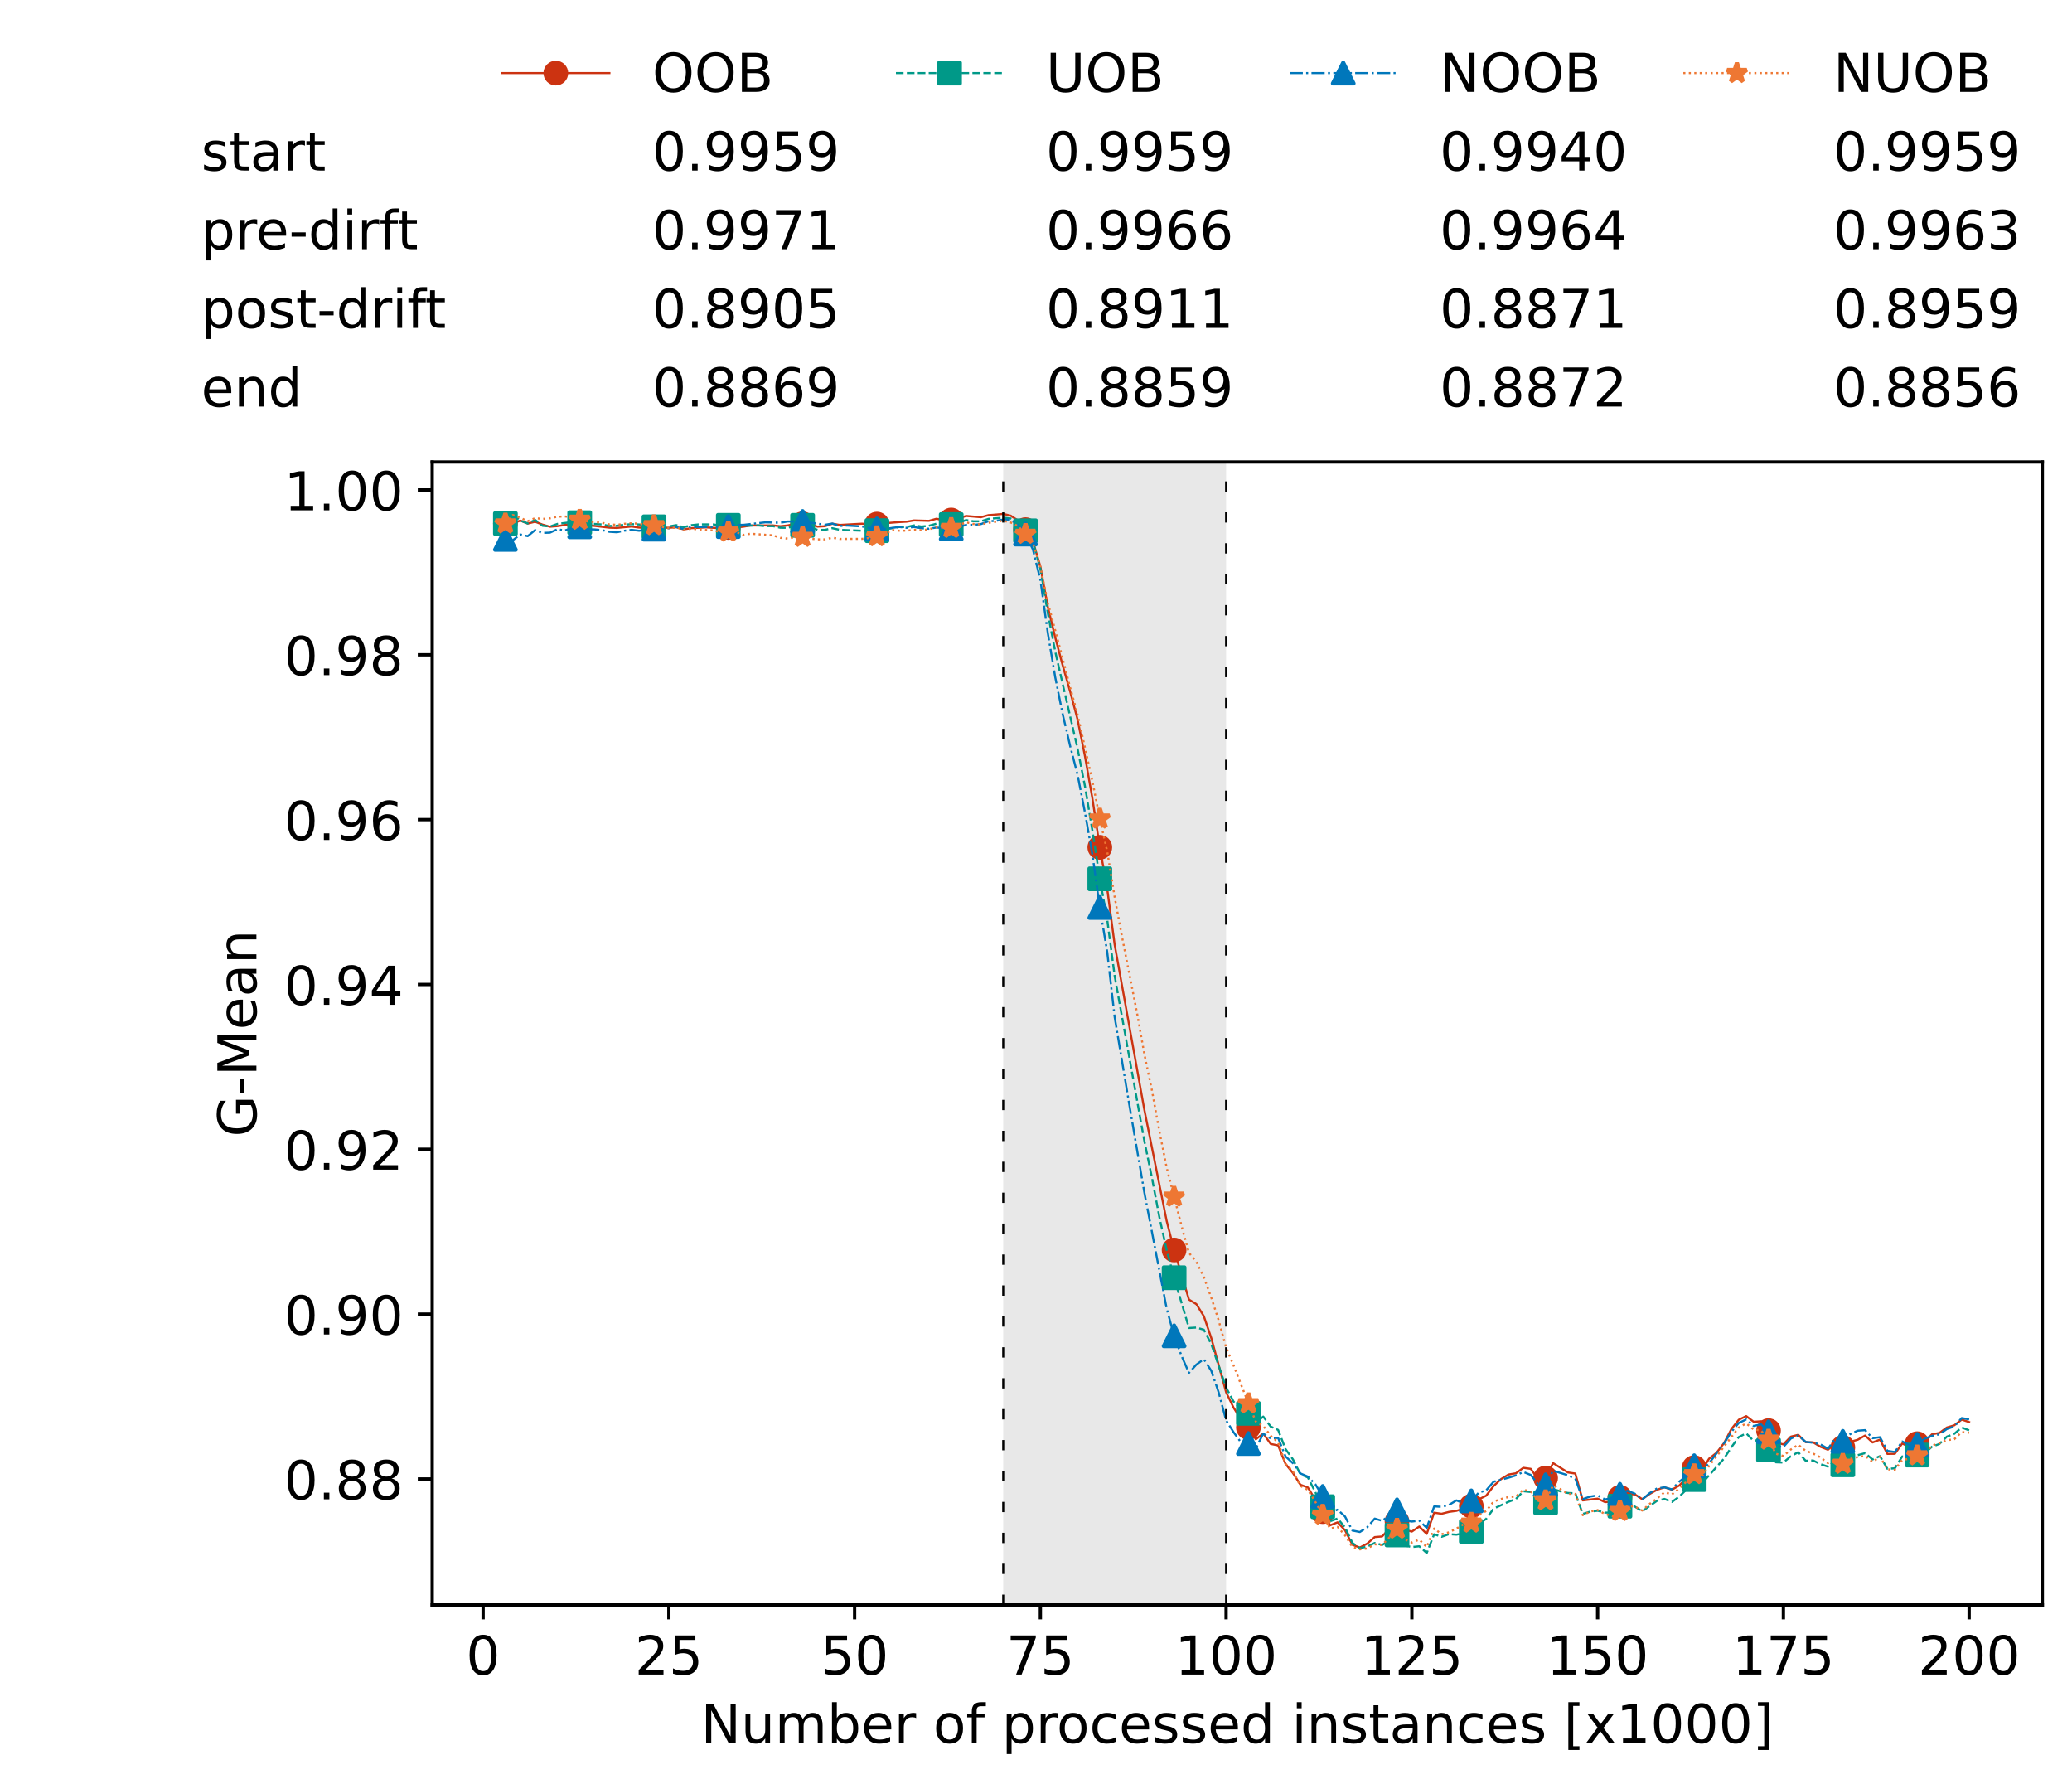 <?xml version="1.0" encoding="utf-8" standalone="no"?>
<!DOCTYPE svg PUBLIC "-//W3C//DTD SVG 1.1//EN"
  "http://www.w3.org/Graphics/SVG/1.1/DTD/svg11.dtd">
<!-- Created with matplotlib (https://matplotlib.org/) -->
<svg height="432.615pt" version="1.1" viewBox="0 0 502.65 432.615" width="502.65pt" xmlns="http://www.w3.org/2000/svg" xmlns:xlink="http://www.w3.org/1999/xlink">
 <defs>
  <style type="text/css">*{stroke-linecap:butt;stroke-linejoin:round;}</style>
 </defs>
 <g id="figure_1">
  <g id="patch_1">
   <path d="M 0 432.615 
L 502.65 432.615 
L 502.65 0 
L 0 0 
z
" style="fill:#ffffff;"/>
  </g>
  <g id="axes_1">
   <g id="patch_2">
    <path d="M 104.85 389.252 
L 495.45 389.252 
L 495.45 112.052 
L 104.85 112.052 
z
" style="fill:#ffffff;"/>
   </g>
   <g id="patch_3">
    <path clip-path="url(#p4b3b47ede1)" d="M 297.446 389.252 
L 297.446 112.052 
L 243.372 112.052 
L 243.372 389.252 
z
" style="fill:#d3d3d3;opacity:0.5;"/>
   </g>
   <g id="matplotlib.axis_1">
    <g id="xtick_1">
     <g id="line2d_1">
      <defs>
       <path d="M 0 0 
L 0 3.5 
" id="m5bfa54ec94" style="stroke:#000000;stroke-width:0.8;"/>
      </defs>
      <g>
       <use style="stroke:#000000;stroke-width:0.8;" x="117.197" xlink:href="#m5bfa54ec94" y="389.252"/>
      </g>
     </g>
     <g id="text_1">
      <!-- 0 -->
      <g transform="translate(113.061 406.13)scale(0.13 -0.13)">
       <defs>
        <path d="M 31.781 66.406 
Q 24.172 66.406 20.328 58.906 
Q 16.5 51.422 16.5 36.375 
Q 16.5 21.391 20.328 13.891 
Q 24.172 6.391 31.781 6.391 
Q 39.453 6.391 43.281 13.891 
Q 47.125 21.391 47.125 36.375 
Q 47.125 51.422 43.281 58.906 
Q 39.453 66.406 31.781 66.406 
z
M 31.781 74.219 
Q 44.047 74.219 50.516 64.516 
Q 56.984 54.828 56.984 36.375 
Q 56.984 17.969 50.516 8.266 
Q 44.047 -1.422 31.781 -1.422 
Q 19.531 -1.422 13.062 8.266 
Q 6.594 17.969 6.594 36.375 
Q 6.594 54.828 13.062 64.516 
Q 19.531 74.219 31.781 74.219 
z
" id="DejaVuSans-48"/>
       </defs>
       <use xlink:href="#DejaVuSans-48"/>
      </g>
     </g>
    </g>
    <g id="xtick_2">
     <g id="line2d_2">
      <g>
       <use style="stroke:#000000;stroke-width:0.8;" x="162.259" xlink:href="#m5bfa54ec94" y="389.252"/>
      </g>
     </g>
     <g id="text_2">
      <!-- 25 -->
      <g transform="translate(153.988 406.13)scale(0.13 -0.13)">
       <defs>
        <path d="M 19.188 8.297 
L 53.609 8.297 
L 53.609 0 
L 7.328 0 
L 7.328 8.297 
Q 12.938 14.109 22.625 23.891 
Q 32.328 33.688 34.812 36.531 
Q 39.547 41.844 41.422 45.531 
Q 43.312 49.219 43.312 52.781 
Q 43.312 58.594 39.234 62.25 
Q 35.156 65.922 28.609 65.922 
Q 23.969 65.922 18.812 64.312 
Q 13.672 62.703 7.812 59.422 
L 7.812 69.391 
Q 13.766 71.781 18.938 73 
Q 24.125 74.219 28.422 74.219 
Q 39.75 74.219 46.484 68.547 
Q 53.219 62.891 53.219 53.422 
Q 53.219 48.922 51.531 44.891 
Q 49.859 40.875 45.406 35.406 
Q 44.188 33.984 37.641 27.219 
Q 31.109 20.453 19.188 8.297 
z
" id="DejaVuSans-50"/>
        <path d="M 10.797 72.906 
L 49.516 72.906 
L 49.516 64.594 
L 19.828 64.594 
L 19.828 46.734 
Q 21.969 47.469 24.109 47.828 
Q 26.266 48.188 28.422 48.188 
Q 40.625 48.188 47.75 41.5 
Q 54.891 34.812 54.891 23.391 
Q 54.891 11.625 47.562 5.094 
Q 40.234 -1.422 26.906 -1.422 
Q 22.312 -1.422 17.547 -0.641 
Q 12.797 0.141 7.719 1.703 
L 7.719 11.625 
Q 12.109 9.234 16.797 8.062 
Q 21.484 6.891 26.703 6.891 
Q 35.156 6.891 40.078 11.328 
Q 45.016 15.766 45.016 23.391 
Q 45.016 31 40.078 35.438 
Q 35.156 39.891 26.703 39.891 
Q 22.75 39.891 18.812 39.016 
Q 14.891 38.141 10.797 36.281 
z
" id="DejaVuSans-53"/>
       </defs>
       <use xlink:href="#DejaVuSans-50"/>
       <use x="63.623" xlink:href="#DejaVuSans-53"/>
      </g>
     </g>
    </g>
    <g id="xtick_3">
     <g id="line2d_3">
      <g>
       <use style="stroke:#000000;stroke-width:0.8;" x="207.322" xlink:href="#m5bfa54ec94" y="389.252"/>
      </g>
     </g>
     <g id="text_3">
      <!-- 50 -->
      <g transform="translate(199.05 406.13)scale(0.13 -0.13)">
       <use xlink:href="#DejaVuSans-53"/>
       <use x="63.623" xlink:href="#DejaVuSans-48"/>
      </g>
     </g>
    </g>
    <g id="xtick_4">
     <g id="line2d_4">
      <g>
       <use style="stroke:#000000;stroke-width:0.8;" x="252.384" xlink:href="#m5bfa54ec94" y="389.252"/>
      </g>
     </g>
     <g id="text_4">
      <!-- 75 -->
      <g transform="translate(244.113 406.13)scale(0.13 -0.13)">
       <defs>
        <path d="M 8.203 72.906 
L 55.078 72.906 
L 55.078 68.703 
L 28.609 0 
L 18.312 0 
L 43.219 64.594 
L 8.203 64.594 
z
" id="DejaVuSans-55"/>
       </defs>
       <use xlink:href="#DejaVuSans-55"/>
       <use x="63.623" xlink:href="#DejaVuSans-53"/>
      </g>
     </g>
    </g>
    <g id="xtick_5">
     <g id="line2d_5">
      <g>
       <use style="stroke:#000000;stroke-width:0.8;" x="297.446" xlink:href="#m5bfa54ec94" y="389.252"/>
      </g>
     </g>
     <g id="text_5">
      <!-- 100 -->
      <g transform="translate(285.039 406.13)scale(0.13 -0.13)">
       <defs>
        <path d="M 12.406 8.297 
L 28.516 8.297 
L 28.516 63.922 
L 10.984 60.406 
L 10.984 69.391 
L 28.422 72.906 
L 38.281 72.906 
L 38.281 8.297 
L 54.391 8.297 
L 54.391 0 
L 12.406 0 
z
" id="DejaVuSans-49"/>
       </defs>
       <use xlink:href="#DejaVuSans-49"/>
       <use x="63.623" xlink:href="#DejaVuSans-48"/>
       <use x="127.246" xlink:href="#DejaVuSans-48"/>
      </g>
     </g>
    </g>
    <g id="xtick_6">
     <g id="line2d_6">
      <g>
       <use style="stroke:#000000;stroke-width:0.8;" x="342.509" xlink:href="#m5bfa54ec94" y="389.252"/>
      </g>
     </g>
     <g id="text_6">
      <!-- 125 -->
      <g transform="translate(330.102 406.13)scale(0.13 -0.13)">
       <use xlink:href="#DejaVuSans-49"/>
       <use x="63.623" xlink:href="#DejaVuSans-50"/>
       <use x="127.246" xlink:href="#DejaVuSans-53"/>
      </g>
     </g>
    </g>
    <g id="xtick_7">
     <g id="line2d_7">
      <g>
       <use style="stroke:#000000;stroke-width:0.8;" x="387.571" xlink:href="#m5bfa54ec94" y="389.252"/>
      </g>
     </g>
     <g id="text_7">
      <!-- 150 -->
      <g transform="translate(375.164 406.13)scale(0.13 -0.13)">
       <use xlink:href="#DejaVuSans-49"/>
       <use x="63.623" xlink:href="#DejaVuSans-53"/>
       <use x="127.246" xlink:href="#DejaVuSans-48"/>
      </g>
     </g>
    </g>
    <g id="xtick_8">
     <g id="line2d_8">
      <g>
       <use style="stroke:#000000;stroke-width:0.8;" x="432.633" xlink:href="#m5bfa54ec94" y="389.252"/>
      </g>
     </g>
     <g id="text_8">
      <!-- 175 -->
      <g transform="translate(420.226 406.13)scale(0.13 -0.13)">
       <use xlink:href="#DejaVuSans-49"/>
       <use x="63.623" xlink:href="#DejaVuSans-55"/>
       <use x="127.246" xlink:href="#DejaVuSans-53"/>
      </g>
     </g>
    </g>
    <g id="xtick_9">
     <g id="line2d_9">
      <g>
       <use style="stroke:#000000;stroke-width:0.8;" x="477.695" xlink:href="#m5bfa54ec94" y="389.252"/>
      </g>
     </g>
     <g id="text_9">
      <!-- 200 -->
      <g transform="translate(465.289 406.13)scale(0.13 -0.13)">
       <use xlink:href="#DejaVuSans-50"/>
       <use x="63.623" xlink:href="#DejaVuSans-48"/>
       <use x="127.246" xlink:href="#DejaVuSans-48"/>
      </g>
     </g>
    </g>
    <g id="text_10">
     <!-- Number of processed instances [x1000] -->
     <g transform="translate(170.025 422.711)scale(0.13 -0.13)">
      <defs>
       <path d="M 9.812 72.906 
L 23.094 72.906 
L 55.422 11.922 
L 55.422 72.906 
L 64.984 72.906 
L 64.984 0 
L 51.703 0 
L 19.391 60.984 
L 19.391 0 
L 9.812 0 
z
" id="DejaVuSans-78"/>
       <path d="M 8.5 21.578 
L 8.5 54.688 
L 17.484 54.688 
L 17.484 21.922 
Q 17.484 14.156 20.5 10.266 
Q 23.531 6.391 29.594 6.391 
Q 36.859 6.391 41.078 11.031 
Q 45.312 15.672 45.312 23.688 
L 45.312 54.688 
L 54.297 54.688 
L 54.297 0 
L 45.312 0 
L 45.312 8.406 
Q 42.047 3.422 37.719 1 
Q 33.406 -1.422 27.688 -1.422 
Q 18.266 -1.422 13.375 4.438 
Q 8.5 10.297 8.5 21.578 
z
M 31.109 56 
z
" id="DejaVuSans-117"/>
       <path d="M 52 44.188 
Q 55.375 50.25 60.062 53.125 
Q 64.75 56 71.094 56 
Q 79.641 56 84.281 50.016 
Q 88.922 44.047 88.922 33.016 
L 88.922 0 
L 79.891 0 
L 79.891 32.719 
Q 79.891 40.578 77.094 44.375 
Q 74.312 48.188 68.609 48.188 
Q 61.625 48.188 57.562 43.547 
Q 53.516 38.922 53.516 30.906 
L 53.516 0 
L 44.484 0 
L 44.484 32.719 
Q 44.484 40.625 41.703 44.406 
Q 38.922 48.188 33.109 48.188 
Q 26.219 48.188 22.156 43.531 
Q 18.109 38.875 18.109 30.906 
L 18.109 0 
L 9.078 0 
L 9.078 54.688 
L 18.109 54.688 
L 18.109 46.188 
Q 21.188 51.219 25.484 53.609 
Q 29.781 56 35.688 56 
Q 41.656 56 45.828 52.969 
Q 50 49.953 52 44.188 
z
" id="DejaVuSans-109"/>
       <path d="M 48.688 27.297 
Q 48.688 37.203 44.609 42.844 
Q 40.531 48.484 33.406 48.484 
Q 26.266 48.484 22.188 42.844 
Q 18.109 37.203 18.109 27.297 
Q 18.109 17.391 22.188 11.75 
Q 26.266 6.109 33.406 6.109 
Q 40.531 6.109 44.609 11.75 
Q 48.688 17.391 48.688 27.297 
z
M 18.109 46.391 
Q 20.953 51.266 25.266 53.625 
Q 29.594 56 35.594 56 
Q 45.562 56 51.781 48.094 
Q 58.016 40.188 58.016 27.297 
Q 58.016 14.406 51.781 6.484 
Q 45.562 -1.422 35.594 -1.422 
Q 29.594 -1.422 25.266 0.953 
Q 20.953 3.328 18.109 8.203 
L 18.109 0 
L 9.078 0 
L 9.078 75.984 
L 18.109 75.984 
z
" id="DejaVuSans-98"/>
       <path d="M 56.203 29.594 
L 56.203 25.203 
L 14.891 25.203 
Q 15.484 15.922 20.484 11.062 
Q 25.484 6.203 34.422 6.203 
Q 39.594 6.203 44.453 7.469 
Q 49.312 8.734 54.109 11.281 
L 54.109 2.781 
Q 49.266 0.734 44.188 -0.344 
Q 39.109 -1.422 33.891 -1.422 
Q 20.797 -1.422 13.156 6.188 
Q 5.516 13.812 5.516 26.812 
Q 5.516 40.234 12.766 48.109 
Q 20.016 56 32.328 56 
Q 43.359 56 49.781 48.891 
Q 56.203 41.797 56.203 29.594 
z
M 47.219 32.234 
Q 47.125 39.594 43.094 43.984 
Q 39.062 48.391 32.422 48.391 
Q 24.906 48.391 20.391 44.141 
Q 15.875 39.891 15.188 32.172 
z
" id="DejaVuSans-101"/>
       <path d="M 41.109 46.297 
Q 39.594 47.172 37.812 47.578 
Q 36.031 48 33.891 48 
Q 26.266 48 22.188 43.047 
Q 18.109 38.094 18.109 28.812 
L 18.109 0 
L 9.078 0 
L 9.078 54.688 
L 18.109 54.688 
L 18.109 46.188 
Q 20.953 51.172 25.484 53.578 
Q 30.031 56 36.531 56 
Q 37.453 56 38.578 55.875 
Q 39.703 55.766 41.062 55.516 
z
" id="DejaVuSans-114"/>
       <path id="DejaVuSans-32"/>
       <path d="M 30.609 48.391 
Q 23.391 48.391 19.188 42.75 
Q 14.984 37.109 14.984 27.297 
Q 14.984 17.484 19.156 11.844 
Q 23.344 6.203 30.609 6.203 
Q 37.797 6.203 41.984 11.859 
Q 46.188 17.531 46.188 27.297 
Q 46.188 37.016 41.984 42.703 
Q 37.797 48.391 30.609 48.391 
z
M 30.609 56 
Q 42.328 56 49.016 48.375 
Q 55.719 40.766 55.719 27.297 
Q 55.719 13.875 49.016 6.219 
Q 42.328 -1.422 30.609 -1.422 
Q 18.844 -1.422 12.172 6.219 
Q 5.516 13.875 5.516 27.297 
Q 5.516 40.766 12.172 48.375 
Q 18.844 56 30.609 56 
z
" id="DejaVuSans-111"/>
       <path d="M 37.109 75.984 
L 37.109 68.5 
L 28.516 68.5 
Q 23.688 68.5 21.797 66.547 
Q 19.922 64.594 19.922 59.516 
L 19.922 54.688 
L 34.719 54.688 
L 34.719 47.703 
L 19.922 47.703 
L 19.922 0 
L 10.891 0 
L 10.891 47.703 
L 2.297 47.703 
L 2.297 54.688 
L 10.891 54.688 
L 10.891 58.5 
Q 10.891 67.625 15.141 71.797 
Q 19.391 75.984 28.609 75.984 
z
" id="DejaVuSans-102"/>
       <path d="M 18.109 8.203 
L 18.109 -20.797 
L 9.078 -20.797 
L 9.078 54.688 
L 18.109 54.688 
L 18.109 46.391 
Q 20.953 51.266 25.266 53.625 
Q 29.594 56 35.594 56 
Q 45.562 56 51.781 48.094 
Q 58.016 40.188 58.016 27.297 
Q 58.016 14.406 51.781 6.484 
Q 45.562 -1.422 35.594 -1.422 
Q 29.594 -1.422 25.266 0.953 
Q 20.953 3.328 18.109 8.203 
z
M 48.688 27.297 
Q 48.688 37.203 44.609 42.844 
Q 40.531 48.484 33.406 48.484 
Q 26.266 48.484 22.188 42.844 
Q 18.109 37.203 18.109 27.297 
Q 18.109 17.391 22.188 11.75 
Q 26.266 6.109 33.406 6.109 
Q 40.531 6.109 44.609 11.75 
Q 48.688 17.391 48.688 27.297 
z
" id="DejaVuSans-112"/>
       <path d="M 48.781 52.594 
L 48.781 44.188 
Q 44.969 46.297 41.141 47.344 
Q 37.312 48.391 33.406 48.391 
Q 24.656 48.391 19.812 42.844 
Q 14.984 37.312 14.984 27.297 
Q 14.984 17.281 19.812 11.734 
Q 24.656 6.203 33.406 6.203 
Q 37.312 6.203 41.141 7.25 
Q 44.969 8.297 48.781 10.406 
L 48.781 2.094 
Q 45.016 0.344 40.984 -0.531 
Q 36.969 -1.422 32.422 -1.422 
Q 20.062 -1.422 12.781 6.344 
Q 5.516 14.109 5.516 27.297 
Q 5.516 40.672 12.859 48.328 
Q 20.219 56 33.016 56 
Q 37.156 56 41.109 55.141 
Q 45.062 54.297 48.781 52.594 
z
" id="DejaVuSans-99"/>
       <path d="M 44.281 53.078 
L 44.281 44.578 
Q 40.484 46.531 36.375 47.5 
Q 32.281 48.484 27.875 48.484 
Q 21.188 48.484 17.844 46.438 
Q 14.5 44.391 14.5 40.281 
Q 14.5 37.156 16.891 35.375 
Q 19.281 33.594 26.516 31.984 
L 29.594 31.297 
Q 39.156 29.25 43.188 25.516 
Q 47.219 21.781 47.219 15.094 
Q 47.219 7.469 41.188 3.016 
Q 35.156 -1.422 24.609 -1.422 
Q 20.219 -1.422 15.453 -0.562 
Q 10.688 0.297 5.422 2 
L 5.422 11.281 
Q 10.406 8.688 15.234 7.391 
Q 20.062 6.109 24.812 6.109 
Q 31.156 6.109 34.562 8.281 
Q 37.984 10.453 37.984 14.406 
Q 37.984 18.062 35.516 20.016 
Q 33.062 21.969 24.703 23.781 
L 21.578 24.516 
Q 13.234 26.266 9.516 29.906 
Q 5.812 33.547 5.812 39.891 
Q 5.812 47.609 11.281 51.797 
Q 16.75 56 26.812 56 
Q 31.781 56 36.172 55.266 
Q 40.578 54.547 44.281 53.078 
z
" id="DejaVuSans-115"/>
       <path d="M 45.406 46.391 
L 45.406 75.984 
L 54.391 75.984 
L 54.391 0 
L 45.406 0 
L 45.406 8.203 
Q 42.578 3.328 38.25 0.953 
Q 33.938 -1.422 27.875 -1.422 
Q 17.969 -1.422 11.734 6.484 
Q 5.516 14.406 5.516 27.297 
Q 5.516 40.188 11.734 48.094 
Q 17.969 56 27.875 56 
Q 33.938 56 38.25 53.625 
Q 42.578 51.266 45.406 46.391 
z
M 14.797 27.297 
Q 14.797 17.391 18.875 11.75 
Q 22.953 6.109 30.078 6.109 
Q 37.203 6.109 41.297 11.75 
Q 45.406 17.391 45.406 27.297 
Q 45.406 37.203 41.297 42.844 
Q 37.203 48.484 30.078 48.484 
Q 22.953 48.484 18.875 42.844 
Q 14.797 37.203 14.797 27.297 
z
" id="DejaVuSans-100"/>
       <path d="M 9.422 54.688 
L 18.406 54.688 
L 18.406 0 
L 9.422 0 
z
M 9.422 75.984 
L 18.406 75.984 
L 18.406 64.594 
L 9.422 64.594 
z
" id="DejaVuSans-105"/>
       <path d="M 54.891 33.016 
L 54.891 0 
L 45.906 0 
L 45.906 32.719 
Q 45.906 40.484 42.875 44.328 
Q 39.844 48.188 33.797 48.188 
Q 26.516 48.188 22.312 43.547 
Q 18.109 38.922 18.109 30.906 
L 18.109 0 
L 9.078 0 
L 9.078 54.688 
L 18.109 54.688 
L 18.109 46.188 
Q 21.344 51.125 25.703 53.562 
Q 30.078 56 35.797 56 
Q 45.219 56 50.047 50.172 
Q 54.891 44.344 54.891 33.016 
z
" id="DejaVuSans-110"/>
       <path d="M 18.312 70.219 
L 18.312 54.688 
L 36.812 54.688 
L 36.812 47.703 
L 18.312 47.703 
L 18.312 18.016 
Q 18.312 11.328 20.141 9.422 
Q 21.969 7.516 27.594 7.516 
L 36.812 7.516 
L 36.812 0 
L 27.594 0 
Q 17.188 0 13.234 3.875 
Q 9.281 7.766 9.281 18.016 
L 9.281 47.703 
L 2.688 47.703 
L 2.688 54.688 
L 9.281 54.688 
L 9.281 70.219 
z
" id="DejaVuSans-116"/>
       <path d="M 34.281 27.484 
Q 23.391 27.484 19.188 25 
Q 14.984 22.516 14.984 16.5 
Q 14.984 11.719 18.141 8.906 
Q 21.297 6.109 26.703 6.109 
Q 34.188 6.109 38.703 11.406 
Q 43.219 16.703 43.219 25.484 
L 43.219 27.484 
z
M 52.203 31.203 
L 52.203 0 
L 43.219 0 
L 43.219 8.297 
Q 40.141 3.328 35.547 0.953 
Q 30.953 -1.422 24.312 -1.422 
Q 15.922 -1.422 10.953 3.297 
Q 6 8.016 6 15.922 
Q 6 25.141 12.172 29.828 
Q 18.359 34.516 30.609 34.516 
L 43.219 34.516 
L 43.219 35.406 
Q 43.219 41.609 39.141 45 
Q 35.062 48.391 27.688 48.391 
Q 23 48.391 18.547 47.266 
Q 14.109 46.141 10.016 43.891 
L 10.016 52.203 
Q 14.938 54.109 19.578 55.047 
Q 24.219 56 28.609 56 
Q 40.484 56 46.344 49.844 
Q 52.203 43.703 52.203 31.203 
z
" id="DejaVuSans-97"/>
       <path d="M 8.594 75.984 
L 29.297 75.984 
L 29.297 69 
L 17.578 69 
L 17.578 -6.203 
L 29.297 -6.203 
L 29.297 -13.188 
L 8.594 -13.188 
z
" id="DejaVuSans-91"/>
       <path d="M 54.891 54.688 
L 35.109 28.078 
L 55.906 0 
L 45.312 0 
L 29.391 21.484 
L 13.484 0 
L 2.875 0 
L 24.125 28.609 
L 4.688 54.688 
L 15.281 54.688 
L 29.781 35.203 
L 44.281 54.688 
z
" id="DejaVuSans-120"/>
       <path d="M 30.422 75.984 
L 30.422 -13.188 
L 9.719 -13.188 
L 9.719 -6.203 
L 21.391 -6.203 
L 21.391 69 
L 9.719 69 
L 9.719 75.984 
z
" id="DejaVuSans-93"/>
      </defs>
      <use xlink:href="#DejaVuSans-78"/>
      <use x="74.805" xlink:href="#DejaVuSans-117"/>
      <use x="138.184" xlink:href="#DejaVuSans-109"/>
      <use x="235.596" xlink:href="#DejaVuSans-98"/>
      <use x="299.072" xlink:href="#DejaVuSans-101"/>
      <use x="360.596" xlink:href="#DejaVuSans-114"/>
      <use x="401.709" xlink:href="#DejaVuSans-32"/>
      <use x="433.496" xlink:href="#DejaVuSans-111"/>
      <use x="494.678" xlink:href="#DejaVuSans-102"/>
      <use x="529.883" xlink:href="#DejaVuSans-32"/>
      <use x="561.67" xlink:href="#DejaVuSans-112"/>
      <use x="625.146" xlink:href="#DejaVuSans-114"/>
      <use x="664.01" xlink:href="#DejaVuSans-111"/>
      <use x="725.191" xlink:href="#DejaVuSans-99"/>
      <use x="780.172" xlink:href="#DejaVuSans-101"/>
      <use x="841.695" xlink:href="#DejaVuSans-115"/>
      <use x="893.795" xlink:href="#DejaVuSans-115"/>
      <use x="945.895" xlink:href="#DejaVuSans-101"/>
      <use x="1007.418" xlink:href="#DejaVuSans-100"/>
      <use x="1070.895" xlink:href="#DejaVuSans-32"/>
      <use x="1102.682" xlink:href="#DejaVuSans-105"/>
      <use x="1130.465" xlink:href="#DejaVuSans-110"/>
      <use x="1193.844" xlink:href="#DejaVuSans-115"/>
      <use x="1245.943" xlink:href="#DejaVuSans-116"/>
      <use x="1285.152" xlink:href="#DejaVuSans-97"/>
      <use x="1346.432" xlink:href="#DejaVuSans-110"/>
      <use x="1409.811" xlink:href="#DejaVuSans-99"/>
      <use x="1464.791" xlink:href="#DejaVuSans-101"/>
      <use x="1526.314" xlink:href="#DejaVuSans-115"/>
      <use x="1578.414" xlink:href="#DejaVuSans-32"/>
      <use x="1610.201" xlink:href="#DejaVuSans-91"/>
      <use x="1649.215" xlink:href="#DejaVuSans-120"/>
      <use x="1708.395" xlink:href="#DejaVuSans-49"/>
      <use x="1772.018" xlink:href="#DejaVuSans-48"/>
      <use x="1835.641" xlink:href="#DejaVuSans-48"/>
      <use x="1899.264" xlink:href="#DejaVuSans-48"/>
      <use x="1962.887" xlink:href="#DejaVuSans-93"/>
     </g>
    </g>
   </g>
   <g id="matplotlib.axis_2">
    <g id="ytick_1">
     <g id="line2d_10">
      <defs>
       <path d="M 0 0 
L -3.5 0 
" id="m5dc9cf3043" style="stroke:#000000;stroke-width:0.8;"/>
      </defs>
      <g>
       <use style="stroke:#000000;stroke-width:0.8;" x="104.85" xlink:href="#m5dc9cf3043" y="358.696"/>
      </g>
     </g>
     <g id="text_11">
      <!-- 0.88 -->
      <g transform="translate(68.905 363.635)scale(0.13 -0.13)">
       <defs>
        <path d="M 10.688 12.406 
L 21 12.406 
L 21 0 
L 10.688 0 
z
" id="DejaVuSans-46"/>
        <path d="M 31.781 34.625 
Q 24.75 34.625 20.719 30.859 
Q 16.703 27.094 16.703 20.516 
Q 16.703 13.922 20.719 10.156 
Q 24.75 6.391 31.781 6.391 
Q 38.812 6.391 42.859 10.172 
Q 46.922 13.969 46.922 20.516 
Q 46.922 27.094 42.891 30.859 
Q 38.875 34.625 31.781 34.625 
z
M 21.922 38.812 
Q 15.578 40.375 12.031 44.719 
Q 8.5 49.078 8.5 55.328 
Q 8.5 64.062 14.719 69.141 
Q 20.953 74.219 31.781 74.219 
Q 42.672 74.219 48.875 69.141 
Q 55.078 64.062 55.078 55.328 
Q 55.078 49.078 51.531 44.719 
Q 48 40.375 41.703 38.812 
Q 48.828 37.156 52.797 32.312 
Q 56.781 27.484 56.781 20.516 
Q 56.781 9.906 50.312 4.234 
Q 43.844 -1.422 31.781 -1.422 
Q 19.734 -1.422 13.25 4.234 
Q 6.781 9.906 6.781 20.516 
Q 6.781 27.484 10.781 32.312 
Q 14.797 37.156 21.922 38.812 
z
M 18.312 54.391 
Q 18.312 48.734 21.844 45.562 
Q 25.391 42.391 31.781 42.391 
Q 38.141 42.391 41.719 45.562 
Q 45.312 48.734 45.312 54.391 
Q 45.312 60.062 41.719 63.234 
Q 38.141 66.406 31.781 66.406 
Q 25.391 66.406 21.844 63.234 
Q 18.312 60.062 18.312 54.391 
z
" id="DejaVuSans-56"/>
       </defs>
       <use xlink:href="#DejaVuSans-48"/>
       <use x="63.623" xlink:href="#DejaVuSans-46"/>
       <use x="95.41" xlink:href="#DejaVuSans-56"/>
       <use x="159.033" xlink:href="#DejaVuSans-56"/>
      </g>
     </g>
    </g>
    <g id="ytick_2">
     <g id="line2d_11">
      <g>
       <use style="stroke:#000000;stroke-width:0.8;" x="104.85" xlink:href="#m5dc9cf3043" y="318.718"/>
      </g>
     </g>
     <g id="text_12">
      <!-- 0.90 -->
      <g transform="translate(68.905 323.657)scale(0.13 -0.13)">
       <defs>
        <path d="M 10.984 1.516 
L 10.984 10.5 
Q 14.703 8.734 18.5 7.812 
Q 22.312 6.891 25.984 6.891 
Q 35.75 6.891 40.891 13.453 
Q 46.047 20.016 46.781 33.406 
Q 43.953 29.203 39.594 26.953 
Q 35.25 24.703 29.984 24.703 
Q 19.047 24.703 12.672 31.312 
Q 6.297 37.938 6.297 49.422 
Q 6.297 60.641 12.938 67.422 
Q 19.578 74.219 30.609 74.219 
Q 43.266 74.219 49.922 64.516 
Q 56.594 54.828 56.594 36.375 
Q 56.594 19.141 48.406 8.859 
Q 40.234 -1.422 26.422 -1.422 
Q 22.703 -1.422 18.891 -0.688 
Q 15.094 0.047 10.984 1.516 
z
M 30.609 32.422 
Q 37.25 32.422 41.125 36.953 
Q 45.016 41.5 45.016 49.422 
Q 45.016 57.281 41.125 61.844 
Q 37.25 66.406 30.609 66.406 
Q 23.969 66.406 20.094 61.844 
Q 16.219 57.281 16.219 49.422 
Q 16.219 41.5 20.094 36.953 
Q 23.969 32.422 30.609 32.422 
z
" id="DejaVuSans-57"/>
       </defs>
       <use xlink:href="#DejaVuSans-48"/>
       <use x="63.623" xlink:href="#DejaVuSans-46"/>
       <use x="95.41" xlink:href="#DejaVuSans-57"/>
       <use x="159.033" xlink:href="#DejaVuSans-48"/>
      </g>
     </g>
    </g>
    <g id="ytick_3">
     <g id="line2d_12">
      <g>
       <use style="stroke:#000000;stroke-width:0.8;" x="104.85" xlink:href="#m5dc9cf3043" y="278.74"/>
      </g>
     </g>
     <g id="text_13">
      <!-- 0.92 -->
      <g transform="translate(68.905 283.679)scale(0.13 -0.13)">
       <use xlink:href="#DejaVuSans-48"/>
       <use x="63.623" xlink:href="#DejaVuSans-46"/>
       <use x="95.41" xlink:href="#DejaVuSans-57"/>
       <use x="159.033" xlink:href="#DejaVuSans-50"/>
      </g>
     </g>
    </g>
    <g id="ytick_4">
     <g id="line2d_13">
      <g>
       <use style="stroke:#000000;stroke-width:0.8;" x="104.85" xlink:href="#m5dc9cf3043" y="238.763"/>
      </g>
     </g>
     <g id="text_14">
      <!-- 0.94 -->
      <g transform="translate(68.905 243.702)scale(0.13 -0.13)">
       <defs>
        <path d="M 37.797 64.312 
L 12.891 25.391 
L 37.797 25.391 
z
M 35.203 72.906 
L 47.609 72.906 
L 47.609 25.391 
L 58.016 25.391 
L 58.016 17.188 
L 47.609 17.188 
L 47.609 0 
L 37.797 0 
L 37.797 17.188 
L 4.891 17.188 
L 4.891 26.703 
z
" id="DejaVuSans-52"/>
       </defs>
       <use xlink:href="#DejaVuSans-48"/>
       <use x="63.623" xlink:href="#DejaVuSans-46"/>
       <use x="95.41" xlink:href="#DejaVuSans-57"/>
       <use x="159.033" xlink:href="#DejaVuSans-52"/>
      </g>
     </g>
    </g>
    <g id="ytick_5">
     <g id="line2d_14">
      <g>
       <use style="stroke:#000000;stroke-width:0.8;" x="104.85" xlink:href="#m5dc9cf3043" y="198.785"/>
      </g>
     </g>
     <g id="text_15">
      <!-- 0.96 -->
      <g transform="translate(68.905 203.724)scale(0.13 -0.13)">
       <defs>
        <path d="M 33.016 40.375 
Q 26.375 40.375 22.484 35.828 
Q 18.609 31.297 18.609 23.391 
Q 18.609 15.531 22.484 10.953 
Q 26.375 6.391 33.016 6.391 
Q 39.656 6.391 43.531 10.953 
Q 47.406 15.531 47.406 23.391 
Q 47.406 31.297 43.531 35.828 
Q 39.656 40.375 33.016 40.375 
z
M 52.594 71.297 
L 52.594 62.312 
Q 48.875 64.062 45.094 64.984 
Q 41.312 65.922 37.594 65.922 
Q 27.828 65.922 22.672 59.328 
Q 17.531 52.734 16.797 39.406 
Q 19.672 43.656 24.016 45.922 
Q 28.375 48.188 33.594 48.188 
Q 44.578 48.188 50.953 41.516 
Q 57.328 34.859 57.328 23.391 
Q 57.328 12.156 50.688 5.359 
Q 44.047 -1.422 33.016 -1.422 
Q 20.359 -1.422 13.672 8.266 
Q 6.984 17.969 6.984 36.375 
Q 6.984 53.656 15.188 63.938 
Q 23.391 74.219 37.203 74.219 
Q 40.922 74.219 44.703 73.484 
Q 48.484 72.75 52.594 71.297 
z
" id="DejaVuSans-54"/>
       </defs>
       <use xlink:href="#DejaVuSans-48"/>
       <use x="63.623" xlink:href="#DejaVuSans-46"/>
       <use x="95.41" xlink:href="#DejaVuSans-57"/>
       <use x="159.033" xlink:href="#DejaVuSans-54"/>
      </g>
     </g>
    </g>
    <g id="ytick_6">
     <g id="line2d_15">
      <g>
       <use style="stroke:#000000;stroke-width:0.8;" x="104.85" xlink:href="#m5dc9cf3043" y="158.808"/>
      </g>
     </g>
     <g id="text_16">
      <!-- 0.98 -->
      <g transform="translate(68.905 163.747)scale(0.13 -0.13)">
       <use xlink:href="#DejaVuSans-48"/>
       <use x="63.623" xlink:href="#DejaVuSans-46"/>
       <use x="95.41" xlink:href="#DejaVuSans-57"/>
       <use x="159.033" xlink:href="#DejaVuSans-56"/>
      </g>
     </g>
    </g>
    <g id="ytick_7">
     <g id="line2d_16">
      <g>
       <use style="stroke:#000000;stroke-width:0.8;" x="104.85" xlink:href="#m5dc9cf3043" y="118.83"/>
      </g>
     </g>
     <g id="text_17">
      <!-- 1.00 -->
      <g transform="translate(68.905 123.769)scale(0.13 -0.13)">
       <use xlink:href="#DejaVuSans-49"/>
       <use x="63.623" xlink:href="#DejaVuSans-46"/>
       <use x="95.41" xlink:href="#DejaVuSans-48"/>
       <use x="159.033" xlink:href="#DejaVuSans-48"/>
      </g>
     </g>
    </g>
    <g id="text_18">
     <!-- G-Mean -->
     <g transform="translate(62.201 275.744)rotate(-90)scale(0.13 -0.13)">
      <defs>
       <path d="M 59.516 10.406 
L 59.516 29.984 
L 43.406 29.984 
L 43.406 38.094 
L 69.281 38.094 
L 69.281 6.781 
Q 63.578 2.734 56.688 0.656 
Q 49.812 -1.422 42 -1.422 
Q 24.906 -1.422 15.25 8.562 
Q 5.609 18.562 5.609 36.375 
Q 5.609 54.25 15.25 64.234 
Q 24.906 74.219 42 74.219 
Q 49.125 74.219 55.547 72.453 
Q 61.969 70.703 67.391 67.281 
L 67.391 56.781 
Q 61.922 61.422 55.766 63.766 
Q 49.609 66.109 42.828 66.109 
Q 29.438 66.109 22.719 58.641 
Q 16.016 51.172 16.016 36.375 
Q 16.016 21.625 22.719 14.156 
Q 29.438 6.688 42.828 6.688 
Q 48.047 6.688 52.141 7.594 
Q 56.25 8.5 59.516 10.406 
z
" id="DejaVuSans-71"/>
       <path d="M 4.891 31.391 
L 31.203 31.391 
L 31.203 23.391 
L 4.891 23.391 
z
" id="DejaVuSans-45"/>
       <path d="M 9.812 72.906 
L 24.516 72.906 
L 43.109 23.297 
L 61.812 72.906 
L 76.516 72.906 
L 76.516 0 
L 66.891 0 
L 66.891 64.016 
L 48.094 14.016 
L 38.188 14.016 
L 19.391 64.016 
L 19.391 0 
L 9.812 0 
z
" id="DejaVuSans-77"/>
      </defs>
      <use xlink:href="#DejaVuSans-71"/>
      <use x="77.49" xlink:href="#DejaVuSans-45"/>
      <use x="113.574" xlink:href="#DejaVuSans-77"/>
      <use x="199.854" xlink:href="#DejaVuSans-101"/>
      <use x="261.377" xlink:href="#DejaVuSans-97"/>
      <use x="322.656" xlink:href="#DejaVuSans-110"/>
     </g>
    </g>
   </g>
   <g id="line2d_17"/>
   <g id="line2d_18"/>
   <g id="line2d_19"/>
   <g id="line2d_20"/>
   <g id="line2d_21"/>
   <g id="line2d_22">
    <path clip-path="url(#p4b3b47ede1)" d="M 122.605 126.989 
L 124.407 126.973 
L 126.21 126.266 
L 128.012 126.99 
L 129.815 126.544 
L 131.617 127.241 
L 133.419 127.75 
L 135.222 127.609 
L 138.827 127.035 
L 144.234 127.555 
L 147.839 127.984 
L 149.642 128.041 
L 153.247 127.698 
L 155.049 127.965 
L 160.457 127.996 
L 162.259 128.002 
L 164.062 127.885 
L 165.864 128.396 
L 167.667 128.101 
L 171.272 127.913 
L 174.877 128.125 
L 176.679 127.928 
L 178.482 127.939 
L 180.284 127.754 
L 182.087 127.449 
L 187.494 127.433 
L 189.297 127.631 
L 191.099 127.439 
L 192.902 127.036 
L 196.507 127.136 
L 198.309 127.727 
L 200.112 127.629 
L 201.914 127.022 
L 203.717 127.317 
L 209.124 127.016 
L 210.927 127.211 
L 214.532 126.917 
L 218.137 126.627 
L 219.939 126.533 
L 221.742 126.225 
L 225.347 126.33 
L 227.149 125.825 
L 228.952 126.119 
L 230.754 126.13 
L 232.557 125.731 
L 234.359 125.143 
L 237.964 125.444 
L 239.767 124.952 
L 243.372 124.652 
L 245.174 125.065 
L 246.976 126.244 
L 248.779 128.461 
L 250.581 131.3 
L 252.384 137.401 
L 254.186 147.166 
L 255.989 154.601 
L 257.791 161.358 
L 259.594 167.661 
L 261.396 174.442 
L 263.199 183.376 
L 265.001 193.606 
L 266.804 205.508 
L 268.606 215.576 
L 270.409 229.118 
L 277.619 269.209 
L 283.026 296.132 
L 284.829 303.165 
L 288.434 315.188 
L 290.236 316.3 
L 292.039 319.21 
L 293.841 324.498 
L 297.446 337.67 
L 299.249 341.385 
L 301.051 344.248 
L 302.854 346.229 
L 304.656 349.077 
L 306.459 347.667 
L 308.261 350.205 
L 310.064 350.563 
L 311.866 355.064 
L 313.669 357.285 
L 315.471 360.101 
L 317.274 360.762 
L 320.879 366.619 
L 322.681 369.945 
L 324.484 369.215 
L 326.286 371.135 
L 328.089 374.662 
L 329.891 375.327 
L 331.694 374.357 
L 333.496 372.792 
L 335.299 372.643 
L 337.101 370.698 
L 338.904 369.018 
L 340.706 371.007 
L 342.509 371.458 
L 344.311 370.234 
L 346.114 372.022 
L 347.916 366.881 
L 349.719 367.143 
L 351.521 366.687 
L 353.324 366.434 
L 356.928 365.285 
L 358.731 363.649 
L 360.533 362.753 
L 362.336 360.405 
L 364.138 358.729 
L 365.941 357.625 
L 367.743 357.323 
L 369.546 355.99 
L 371.348 356.242 
L 373.151 358.769 
L 374.953 358.471 
L 376.756 354.844 
L 380.361 357.116 
L 382.163 357.39 
L 383.966 363.902 
L 387.571 363.466 
L 389.373 364.308 
L 391.176 364.221 
L 392.978 363.152 
L 394.781 362.443 
L 396.583 362.42 
L 398.386 363.591 
L 400.188 362.338 
L 401.991 361.306 
L 403.793 360.725 
L 405.596 361.304 
L 407.398 360.275 
L 409.201 358.328 
L 411.003 355.934 
L 412.806 356.702 
L 414.608 353.776 
L 416.411 352.357 
L 418.213 350.033 
L 420.016 346.591 
L 421.818 344.326 
L 423.621 343.451 
L 425.423 344.826 
L 427.226 344.703 
L 429.028 346.977 
L 430.831 349.855 
L 432.633 350.313 
L 434.436 348.433 
L 436.238 347.992 
L 438.041 349.783 
L 439.843 349.809 
L 441.646 350.901 
L 443.448 351.606 
L 445.251 349.98 
L 447.053 351.054 
L 448.856 349.682 
L 450.658 349.193 
L 452.461 348.165 
L 454.263 349.844 
L 456.066 349.16 
L 457.868 352.615 
L 459.671 352.588 
L 461.473 350.083 
L 463.276 351.014 
L 465.078 350.144 
L 466.881 349.686 
L 468.683 347.858 
L 470.485 347.531 
L 472.288 346.217 
L 474.09 345.681 
L 475.893 344.293 
L 477.695 344.9 
L 477.695 344.9 
" style="fill:none;stroke:#cc3311;stroke-linecap:square;stroke-width:0.5;"/>
    <defs>
     <path d="M 0 2.5 
C 0.663 2.5 1.299 2.237 1.768 1.768 
C 2.237 1.299 2.5 0.663 2.5 0 
C 2.5 -0.663 2.237 -1.299 1.768 -1.768 
C 1.299 -2.237 0.663 -2.5 0 -2.5 
C -0.663 -2.5 -1.299 -2.237 -1.768 -1.768 
C -2.237 -1.299 -2.5 -0.663 -2.5 0 
C -2.5 0.663 -2.237 1.299 -1.768 1.768 
C -1.299 2.237 -0.663 2.5 0 2.5 
z
" id="me64b846f0d" style="stroke:#cc3311;"/>
    </defs>
    <g clip-path="url(#p4b3b47ede1)">
     <use style="fill:#cc3311;stroke:#cc3311;" x="122.605" xlink:href="#me64b846f0d" y="126.989"/>
     <use style="fill:#cc3311;stroke:#cc3311;" x="140.629" xlink:href="#me64b846f0d" y="127.174"/>
     <use style="fill:#cc3311;stroke:#cc3311;" x="158.654" xlink:href="#me64b846f0d" y="128.003"/>
     <use style="fill:#cc3311;stroke:#cc3311;" x="176.679" xlink:href="#me64b846f0d" y="127.928"/>
     <use style="fill:#cc3311;stroke:#cc3311;" x="194.704" xlink:href="#me64b846f0d" y="127.036"/>
     <use style="fill:#cc3311;stroke:#cc3311;" x="212.729" xlink:href="#me64b846f0d" y="127.116"/>
     <use style="fill:#cc3311;stroke:#cc3311;" x="230.754" xlink:href="#me64b846f0d" y="126.13"/>
     <use style="fill:#cc3311;stroke:#cc3311;" x="248.779" xlink:href="#me64b846f0d" y="128.461"/>
     <use style="fill:#cc3311;stroke:#cc3311;" x="266.804" xlink:href="#me64b846f0d" y="205.508"/>
     <use style="fill:#cc3311;stroke:#cc3311;" x="284.829" xlink:href="#me64b846f0d" y="303.165"/>
     <use style="fill:#cc3311;stroke:#cc3311;" x="302.854" xlink:href="#me64b846f0d" y="346.229"/>
     <use style="fill:#cc3311;stroke:#cc3311;" x="320.879" xlink:href="#me64b846f0d" y="366.619"/>
     <use style="fill:#cc3311;stroke:#cc3311;" x="338.904" xlink:href="#me64b846f0d" y="369.018"/>
     <use style="fill:#cc3311;stroke:#cc3311;" x="356.928" xlink:href="#me64b846f0d" y="365.285"/>
     <use style="fill:#cc3311;stroke:#cc3311;" x="374.953" xlink:href="#me64b846f0d" y="358.471"/>
     <use style="fill:#cc3311;stroke:#cc3311;" x="392.978" xlink:href="#me64b846f0d" y="363.152"/>
     <use style="fill:#cc3311;stroke:#cc3311;" x="411.003" xlink:href="#me64b846f0d" y="355.934"/>
     <use style="fill:#cc3311;stroke:#cc3311;" x="429.028" xlink:href="#me64b846f0d" y="346.977"/>
     <use style="fill:#cc3311;stroke:#cc3311;" x="447.053" xlink:href="#me64b846f0d" y="351.054"/>
     <use style="fill:#cc3311;stroke:#cc3311;" x="465.078" xlink:href="#me64b846f0d" y="350.144"/>
    </g>
   </g>
   <g id="line2d_23"/>
   <g id="line2d_24"/>
   <g id="line2d_25"/>
   <g id="line2d_26"/>
   <g id="line2d_27">
    <path clip-path="url(#p4b3b47ede1)" d="M 122.605 126.989 
L 124.407 124.91 
L 126.21 126.224 
L 128.012 126.958 
L 129.815 126.104 
L 131.617 127.524 
L 133.419 127.706 
L 135.222 127.069 
L 138.827 126.609 
L 144.234 127.079 
L 146.037 127.202 
L 147.839 127.567 
L 149.642 127.529 
L 151.444 127.263 
L 153.247 127.126 
L 155.049 127.204 
L 158.654 127.778 
L 160.457 127.88 
L 162.259 127.681 
L 164.062 127.364 
L 165.864 127.873 
L 167.667 127.383 
L 169.469 127.185 
L 173.074 127.196 
L 174.877 127.513 
L 176.679 127.413 
L 180.284 127.537 
L 183.889 127.42 
L 185.692 127.615 
L 187.494 127.606 
L 189.297 128.002 
L 191.099 128.018 
L 192.902 127.516 
L 194.704 127.414 
L 196.507 127.812 
L 198.309 128.513 
L 200.112 128.513 
L 201.914 128.11 
L 203.717 128.503 
L 210.927 128.795 
L 212.729 128.706 
L 218.137 127.819 
L 219.939 127.828 
L 221.742 127.421 
L 223.544 127.71 
L 225.347 127.522 
L 227.149 127.017 
L 228.952 127.211 
L 230.754 127.225 
L 232.557 126.828 
L 234.359 126.136 
L 236.162 126.438 
L 237.964 126.44 
L 239.767 125.85 
L 243.372 125.547 
L 245.174 125.749 
L 246.976 126.732 
L 248.779 128.745 
L 250.581 131.473 
L 252.384 137.894 
L 254.186 148.666 
L 255.989 158.031 
L 261.396 181.507 
L 263.199 190.678 
L 265.001 201.392 
L 266.804 213.143 
L 268.606 223.033 
L 270.409 236.707 
L 277.619 276.782 
L 279.421 285.485 
L 281.224 295.057 
L 283.026 303.227 
L 284.829 309.892 
L 288.434 322.082 
L 290.236 321.977 
L 292.039 322.497 
L 293.841 325.966 
L 297.446 336.517 
L 299.249 339.926 
L 301.051 341.763 
L 302.854 342.786 
L 304.656 345.041 
L 306.459 343.567 
L 308.261 345.997 
L 310.064 346.8 
L 311.866 351.452 
L 313.669 353.967 
L 315.471 357.558 
L 317.274 358.33 
L 322.681 368.957 
L 324.484 368.29 
L 326.286 370.442 
L 328.089 374.219 
L 329.891 375.467 
L 331.694 375.099 
L 333.496 374.217 
L 335.299 374.701 
L 337.101 373.605 
L 338.904 372.273 
L 340.706 374.831 
L 342.509 375.205 
L 344.311 375.02 
L 346.114 376.652 
L 347.916 372.11 
L 349.719 372.727 
L 351.521 372.085 
L 353.324 372.214 
L 356.928 371.447 
L 358.731 369.638 
L 360.533 368.373 
L 362.336 365.907 
L 365.941 364.237 
L 367.743 363.564 
L 369.546 361.674 
L 371.348 361.851 
L 373.151 364.096 
L 374.953 364.471 
L 376.756 361.135 
L 378.558 361.703 
L 380.361 362.1 
L 382.163 362.173 
L 383.966 367.179 
L 385.768 366.636 
L 387.571 366.401 
L 389.373 366.862 
L 391.176 366.869 
L 392.978 365.307 
L 394.781 364.653 
L 396.583 365.393 
L 398.386 366.544 
L 401.991 363.977 
L 403.793 363.542 
L 405.596 364.274 
L 407.398 362.956 
L 409.201 361.183 
L 411.003 358.844 
L 412.806 359.84 
L 418.213 353.773 
L 420.016 350.999 
L 421.818 348.531 
L 423.621 347.631 
L 425.423 349.477 
L 427.226 349.08 
L 429.028 351.667 
L 430.831 354.659 
L 432.633 354.712 
L 434.436 353.172 
L 436.238 352.209 
L 438.041 354.288 
L 439.843 354.208 
L 441.646 355.122 
L 443.448 355.713 
L 445.251 354.27 
L 447.053 355.265 
L 448.856 353.401 
L 452.461 352.435 
L 454.263 353.961 
L 456.066 353.158 
L 457.868 356.234 
L 459.671 356.118 
L 461.473 353.232 
L 463.276 353.611 
L 465.078 352.895 
L 466.881 352.439 
L 468.683 350.874 
L 470.485 350.211 
L 472.288 348.435 
L 474.09 347.75 
L 475.893 346.207 
L 477.695 346.905 
L 477.695 346.905 
" style="fill:none;stroke:#009988;stroke-dasharray:1.85,0.8;stroke-dashoffset:0;stroke-width:0.5;"/>
    <defs>
     <path d="M -2.5 2.5 
L 2.5 2.5 
L 2.5 -2.5 
L -2.5 -2.5 
z
" id="m6062d36c21" style="stroke:#009988;stroke-linejoin:miter;"/>
    </defs>
    <g clip-path="url(#p4b3b47ede1)">
     <use style="fill:#009988;stroke:#009988;stroke-linejoin:miter;" x="122.605" xlink:href="#m6062d36c21" y="126.989"/>
     <use style="fill:#009988;stroke:#009988;stroke-linejoin:miter;" x="140.629" xlink:href="#m6062d36c21" y="126.787"/>
     <use style="fill:#009988;stroke:#009988;stroke-linejoin:miter;" x="158.654" xlink:href="#m6062d36c21" y="127.778"/>
     <use style="fill:#009988;stroke:#009988;stroke-linejoin:miter;" x="176.679" xlink:href="#m6062d36c21" y="127.413"/>
     <use style="fill:#009988;stroke:#009988;stroke-linejoin:miter;" x="194.704" xlink:href="#m6062d36c21" y="127.414"/>
     <use style="fill:#009988;stroke:#009988;stroke-linejoin:miter;" x="212.729" xlink:href="#m6062d36c21" y="128.706"/>
     <use style="fill:#009988;stroke:#009988;stroke-linejoin:miter;" x="230.754" xlink:href="#m6062d36c21" y="127.225"/>
     <use style="fill:#009988;stroke:#009988;stroke-linejoin:miter;" x="248.779" xlink:href="#m6062d36c21" y="128.745"/>
     <use style="fill:#009988;stroke:#009988;stroke-linejoin:miter;" x="266.804" xlink:href="#m6062d36c21" y="213.143"/>
     <use style="fill:#009988;stroke:#009988;stroke-linejoin:miter;" x="284.829" xlink:href="#m6062d36c21" y="309.892"/>
     <use style="fill:#009988;stroke:#009988;stroke-linejoin:miter;" x="302.854" xlink:href="#m6062d36c21" y="342.786"/>
     <use style="fill:#009988;stroke:#009988;stroke-linejoin:miter;" x="320.879" xlink:href="#m6062d36c21" y="365.435"/>
     <use style="fill:#009988;stroke:#009988;stroke-linejoin:miter;" x="338.904" xlink:href="#m6062d36c21" y="372.273"/>
     <use style="fill:#009988;stroke:#009988;stroke-linejoin:miter;" x="356.928" xlink:href="#m6062d36c21" y="371.447"/>
     <use style="fill:#009988;stroke:#009988;stroke-linejoin:miter;" x="374.953" xlink:href="#m6062d36c21" y="364.471"/>
     <use style="fill:#009988;stroke:#009988;stroke-linejoin:miter;" x="392.978" xlink:href="#m6062d36c21" y="365.307"/>
     <use style="fill:#009988;stroke:#009988;stroke-linejoin:miter;" x="411.003" xlink:href="#m6062d36c21" y="358.844"/>
     <use style="fill:#009988;stroke:#009988;stroke-linejoin:miter;" x="429.028" xlink:href="#m6062d36c21" y="351.667"/>
     <use style="fill:#009988;stroke:#009988;stroke-linejoin:miter;" x="447.053" xlink:href="#m6062d36c21" y="355.265"/>
     <use style="fill:#009988;stroke:#009988;stroke-linejoin:miter;" x="465.078" xlink:href="#m6062d36c21" y="352.895"/>
    </g>
   </g>
   <g id="line2d_28"/>
   <g id="line2d_29"/>
   <g id="line2d_30"/>
   <g id="line2d_31"/>
   <g id="line2d_32">
    <path clip-path="url(#p4b3b47ede1)" d="M 122.605 130.827 
L 124.407 131.03 
L 126.21 129.629 
L 128.012 130.04 
L 129.815 128.569 
L 131.617 129.253 
L 133.419 129.188 
L 135.222 128.366 
L 137.024 128.648 
L 138.827 128.067 
L 140.629 127.765 
L 142.432 128.378 
L 144.234 128.408 
L 146.037 128.581 
L 147.839 128.979 
L 149.642 129.095 
L 151.444 128.727 
L 153.247 128.509 
L 155.049 128.733 
L 156.852 128.438 
L 158.654 128.344 
L 160.457 128.124 
L 162.259 128.124 
L 164.062 127.801 
L 165.864 128.31 
L 167.667 127.817 
L 174.877 127.816 
L 176.679 127.714 
L 178.482 127.3 
L 180.284 127.299 
L 185.692 126.69 
L 189.297 126.788 
L 191.099 126.484 
L 194.704 126.472 
L 200.112 127.285 
L 201.914 126.977 
L 203.717 127.569 
L 205.519 127.468 
L 209.124 127.686 
L 210.927 128.071 
L 212.729 128.278 
L 214.532 128.287 
L 218.137 127.808 
L 219.939 128.022 
L 221.742 127.825 
L 223.544 128.122 
L 225.347 128.243 
L 227.149 127.948 
L 230.754 128.254 
L 234.359 127.32 
L 236.162 127.307 
L 237.964 127.113 
L 239.767 126.424 
L 241.569 126.325 
L 243.372 126.021 
L 245.174 126.015 
L 246.976 127.315 
L 248.779 129.533 
L 250.581 133.294 
L 252.384 140.64 
L 254.186 153.524 
L 255.989 164.264 
L 257.791 173.178 
L 259.594 180.868 
L 261.396 187.848 
L 263.199 197.042 
L 265.001 207.206 
L 266.804 220.092 
L 268.606 230.9 
L 270.409 246.685 
L 274.014 268.24 
L 277.619 289.276 
L 283.026 317.381 
L 284.829 323.978 
L 286.631 328.846 
L 288.434 332.974 
L 290.236 330.947 
L 292.039 329.645 
L 293.841 332.443 
L 295.644 337.723 
L 297.446 344.483 
L 299.249 347.346 
L 301.051 349.817 
L 302.854 350.106 
L 304.656 351.3 
L 306.459 347.696 
L 308.261 348.884 
L 310.064 348.734 
L 311.866 353.252 
L 313.669 354.887 
L 315.471 357.359 
L 317.274 358.127 
L 319.076 359.946 
L 320.879 362.943 
L 322.681 366.876 
L 324.484 366.153 
L 326.286 367.802 
L 328.089 371.207 
L 329.891 371.565 
L 331.694 370.403 
L 333.496 368.312 
L 335.299 368.851 
L 338.904 366.19 
L 340.706 368.761 
L 342.509 369.028 
L 344.311 368.8 
L 346.114 370.571 
L 347.916 365.356 
L 349.719 365.449 
L 351.521 364.992 
L 353.324 363.893 
L 355.126 364.64 
L 356.928 364.012 
L 358.731 362.013 
L 360.533 361.451 
L 362.336 359.367 
L 365.941 358.402 
L 367.743 357.834 
L 369.546 356.993 
L 371.348 357.721 
L 373.151 359.989 
L 374.953 360.126 
L 376.756 356.69 
L 380.361 357.794 
L 382.163 358.641 
L 383.966 363.582 
L 385.768 362.972 
L 387.571 362.684 
L 389.373 363.662 
L 391.176 363.293 
L 394.781 361.559 
L 396.583 362.258 
L 398.386 363.677 
L 400.188 362.136 
L 401.991 360.982 
L 403.793 360.732 
L 405.596 361.224 
L 407.398 359.326 
L 409.201 357.926 
L 411.003 355.486 
L 412.806 356.639 
L 414.608 354.888 
L 418.213 350.116 
L 420.016 347.278 
L 421.818 345.102 
L 423.621 344.266 
L 425.423 345.842 
L 427.226 345.431 
L 429.028 347.26 
L 430.831 350.723 
L 432.633 350.948 
L 434.436 348.896 
L 436.238 348.118 
L 438.041 349.706 
L 439.843 349.909 
L 441.646 350.317 
L 443.448 351.366 
L 445.251 348.892 
L 447.053 349.572 
L 448.856 347.822 
L 450.658 346.986 
L 452.461 346.85 
L 454.263 348.812 
L 456.066 348.566 
L 457.868 351.883 
L 459.671 352.159 
L 461.473 349.602 
L 463.276 350.525 
L 465.078 350.308 
L 466.881 348.953 
L 468.683 348.242 
L 470.485 347.879 
L 472.288 346.586 
L 474.09 345.961 
L 475.893 343.924 
L 477.695 344.242 
L 477.695 344.242 
" style="fill:none;stroke:#0077bb;stroke-dasharray:3.2,0.8,0.5,0.8;stroke-dashoffset:0;stroke-width:0.5;"/>
    <defs>
     <path d="M 0 -2.5 
L -2.5 2.5 
L 2.5 2.5 
z
" id="mbdcb0ddd27" style="stroke:#0077bb;stroke-linejoin:miter;"/>
    </defs>
    <g clip-path="url(#p4b3b47ede1)">
     <use style="fill:#0077bb;stroke:#0077bb;stroke-linejoin:miter;" x="122.605" xlink:href="#mbdcb0ddd27" y="130.827"/>
     <use style="fill:#0077bb;stroke:#0077bb;stroke-linejoin:miter;" x="140.629" xlink:href="#mbdcb0ddd27" y="127.765"/>
     <use style="fill:#0077bb;stroke:#0077bb;stroke-linejoin:miter;" x="158.654" xlink:href="#mbdcb0ddd27" y="128.344"/>
     <use style="fill:#0077bb;stroke:#0077bb;stroke-linejoin:miter;" x="176.679" xlink:href="#mbdcb0ddd27" y="127.714"/>
     <use style="fill:#0077bb;stroke:#0077bb;stroke-linejoin:miter;" x="194.704" xlink:href="#mbdcb0ddd27" y="126.472"/>
     <use style="fill:#0077bb;stroke:#0077bb;stroke-linejoin:miter;" x="212.729" xlink:href="#mbdcb0ddd27" y="128.278"/>
     <use style="fill:#0077bb;stroke:#0077bb;stroke-linejoin:miter;" x="230.754" xlink:href="#mbdcb0ddd27" y="128.254"/>
     <use style="fill:#0077bb;stroke:#0077bb;stroke-linejoin:miter;" x="248.779" xlink:href="#mbdcb0ddd27" y="129.533"/>
     <use style="fill:#0077bb;stroke:#0077bb;stroke-linejoin:miter;" x="266.804" xlink:href="#mbdcb0ddd27" y="220.092"/>
     <use style="fill:#0077bb;stroke:#0077bb;stroke-linejoin:miter;" x="284.829" xlink:href="#mbdcb0ddd27" y="323.978"/>
     <use style="fill:#0077bb;stroke:#0077bb;stroke-linejoin:miter;" x="302.854" xlink:href="#mbdcb0ddd27" y="350.106"/>
     <use style="fill:#0077bb;stroke:#0077bb;stroke-linejoin:miter;" x="320.879" xlink:href="#mbdcb0ddd27" y="362.943"/>
     <use style="fill:#0077bb;stroke:#0077bb;stroke-linejoin:miter;" x="338.904" xlink:href="#mbdcb0ddd27" y="366.19"/>
     <use style="fill:#0077bb;stroke:#0077bb;stroke-linejoin:miter;" x="356.928" xlink:href="#mbdcb0ddd27" y="364.012"/>
     <use style="fill:#0077bb;stroke:#0077bb;stroke-linejoin:miter;" x="374.953" xlink:href="#mbdcb0ddd27" y="360.126"/>
     <use style="fill:#0077bb;stroke:#0077bb;stroke-linejoin:miter;" x="392.978" xlink:href="#mbdcb0ddd27" y="362.415"/>
     <use style="fill:#0077bb;stroke:#0077bb;stroke-linejoin:miter;" x="411.003" xlink:href="#mbdcb0ddd27" y="355.486"/>
     <use style="fill:#0077bb;stroke:#0077bb;stroke-linejoin:miter;" x="429.028" xlink:href="#mbdcb0ddd27" y="347.26"/>
     <use style="fill:#0077bb;stroke:#0077bb;stroke-linejoin:miter;" x="447.053" xlink:href="#mbdcb0ddd27" y="349.572"/>
     <use style="fill:#0077bb;stroke:#0077bb;stroke-linejoin:miter;" x="465.078" xlink:href="#mbdcb0ddd27" y="350.308"/>
    </g>
   </g>
   <g id="line2d_33"/>
   <g id="line2d_34"/>
   <g id="line2d_35"/>
   <g id="line2d_36"/>
   <g id="line2d_37">
    <path clip-path="url(#p4b3b47ede1)" d="M 122.605 126.989 
L 124.407 124.91 
L 126.21 125.567 
L 128.012 126.413 
L 129.815 125.667 
L 131.617 125.861 
L 133.419 125.712 
L 135.222 125.325 
L 137.024 125.266 
L 138.827 125.423 
L 140.629 126.09 
L 142.432 126.468 
L 146.037 126.789 
L 147.839 127.182 
L 149.642 127.296 
L 151.444 127.044 
L 153.247 126.92 
L 155.049 127.025 
L 156.852 127.318 
L 158.654 127.402 
L 162.259 128.125 
L 164.062 127.919 
L 165.864 128.431 
L 167.667 128.231 
L 171.272 128.543 
L 173.074 128.645 
L 174.877 129.064 
L 176.679 128.954 
L 178.482 128.976 
L 180.284 129.74 
L 182.087 129.442 
L 187.494 129.837 
L 189.297 130.431 
L 191.099 130.641 
L 192.902 130.239 
L 194.704 130.245 
L 196.507 130.638 
L 198.309 130.815 
L 200.112 130.813 
L 201.914 130.41 
L 203.717 130.706 
L 209.124 130.688 
L 210.927 130.481 
L 214.532 129.683 
L 216.334 128.532 
L 218.137 128.72 
L 219.939 128.714 
L 221.742 128.5 
L 223.544 128.592 
L 225.347 128.373 
L 227.149 127.859 
L 230.754 128.071 
L 234.359 126.68 
L 236.162 127.089 
L 237.964 127.188 
L 239.767 126.795 
L 243.372 126.3 
L 245.174 126.721 
L 246.976 127.595 
L 248.779 129.505 
L 250.581 131.748 
L 252.384 137.517 
L 254.186 146.113 
L 257.791 159.679 
L 259.594 166.696 
L 261.396 173.217 
L 265.001 189.408 
L 266.804 198.558 
L 268.606 206.499 
L 270.409 217.59 
L 272.211 227.295 
L 275.816 245.595 
L 277.619 255.705 
L 279.421 264.316 
L 281.224 274.182 
L 283.026 283.206 
L 286.631 297.316 
L 288.434 303.852 
L 290.236 306.029 
L 292.039 309.744 
L 293.841 314.7 
L 295.644 320.249 
L 297.446 326.846 
L 299.249 331.128 
L 302.854 340.361 
L 304.656 344.781 
L 306.459 345.825 
L 308.261 348.222 
L 310.064 349.82 
L 311.866 355.03 
L 313.669 356.893 
L 315.471 360.391 
L 317.274 361.325 
L 319.076 364.21 
L 322.681 370.74 
L 324.484 370.325 
L 326.286 372.361 
L 328.089 375.222 
L 329.891 375.774 
L 331.694 375.563 
L 333.496 374.543 
L 335.299 374.69 
L 337.101 372.823 
L 338.904 370.793 
L 340.706 373.308 
L 342.509 374.113 
L 344.311 373.408 
L 346.114 375.206 
L 347.916 370.717 
L 349.719 372.106 
L 351.521 371.637 
L 353.324 370.733 
L 355.126 369.639 
L 356.928 369.336 
L 358.731 367.545 
L 360.533 366.467 
L 362.336 364.182 
L 364.138 363.564 
L 365.941 363.088 
L 367.743 362.975 
L 369.546 361.278 
L 371.348 361.759 
L 373.151 363.991 
L 374.953 363.896 
L 376.756 360.273 
L 378.558 361.19 
L 380.361 362.294 
L 382.163 362.335 
L 383.966 367.478 
L 385.768 366.599 
L 387.571 366.238 
L 389.373 367.202 
L 391.176 367.709 
L 394.781 365.345 
L 396.583 365.383 
L 398.386 366.361 
L 400.188 364.747 
L 401.991 363.414 
L 403.793 361.922 
L 405.596 362.444 
L 407.398 360.991 
L 411.003 357.56 
L 412.806 358.124 
L 414.608 355.544 
L 421.818 346.209 
L 423.621 345.223 
L 425.423 346.703 
L 427.226 346.934 
L 429.028 349.193 
L 430.831 352.584 
L 432.633 353.131 
L 434.436 351.553 
L 436.238 350.408 
L 438.041 351.874 
L 439.843 352.534 
L 441.646 353.475 
L 443.448 354.868 
L 445.251 353.997 
L 447.053 355.041 
L 448.856 353.808 
L 450.658 353.387 
L 452.461 353.101 
L 454.263 354.55 
L 456.066 353.297 
L 457.868 356.368 
L 459.671 356.478 
L 461.473 354.053 
L 463.276 353.818 
L 465.078 353.008 
L 466.881 352.512 
L 468.683 350.594 
L 470.485 350.065 
L 472.288 349.304 
L 474.09 349.058 
L 475.893 347.314 
L 477.695 347.497 
L 477.695 347.497 
" style="fill:none;stroke:#ee7733;stroke-dasharray:0.5,0.825;stroke-dashoffset:0;stroke-width:0.5;"/>
    <defs>
     <path d="M 0 -2.5 
L -0.561 -0.773 
L -2.378 -0.773 
L -0.908 0.295 
L -1.469 2.023 
L -0 0.955 
L 1.469 2.023 
L 0.908 0.295 
L 2.378 -0.773 
L 0.561 -0.773 
z
" id="ma9e03e0f32" style="stroke:#ee7733;stroke-linejoin:bevel;"/>
    </defs>
    <g clip-path="url(#p4b3b47ede1)">
     <use style="fill:#ee7733;stroke:#ee7733;stroke-linejoin:bevel;" x="122.605" xlink:href="#ma9e03e0f32" y="126.989"/>
     <use style="fill:#ee7733;stroke:#ee7733;stroke-linejoin:bevel;" x="140.629" xlink:href="#ma9e03e0f32" y="126.09"/>
     <use style="fill:#ee7733;stroke:#ee7733;stroke-linejoin:bevel;" x="158.654" xlink:href="#ma9e03e0f32" y="127.402"/>
     <use style="fill:#ee7733;stroke:#ee7733;stroke-linejoin:bevel;" x="176.679" xlink:href="#ma9e03e0f32" y="128.954"/>
     <use style="fill:#ee7733;stroke:#ee7733;stroke-linejoin:bevel;" x="194.704" xlink:href="#ma9e03e0f32" y="130.245"/>
     <use style="fill:#ee7733;stroke:#ee7733;stroke-linejoin:bevel;" x="212.729" xlink:href="#ma9e03e0f32" y="130.089"/>
     <use style="fill:#ee7733;stroke:#ee7733;stroke-linejoin:bevel;" x="230.754" xlink:href="#ma9e03e0f32" y="128.071"/>
     <use style="fill:#ee7733;stroke:#ee7733;stroke-linejoin:bevel;" x="248.779" xlink:href="#ma9e03e0f32" y="129.505"/>
     <use style="fill:#ee7733;stroke:#ee7733;stroke-linejoin:bevel;" x="266.804" xlink:href="#ma9e03e0f32" y="198.558"/>
     <use style="fill:#ee7733;stroke:#ee7733;stroke-linejoin:bevel;" x="284.829" xlink:href="#ma9e03e0f32" y="290.264"/>
     <use style="fill:#ee7733;stroke:#ee7733;stroke-linejoin:bevel;" x="302.854" xlink:href="#ma9e03e0f32" y="340.361"/>
     <use style="fill:#ee7733;stroke:#ee7733;stroke-linejoin:bevel;" x="320.879" xlink:href="#ma9e03e0f32" y="367.41"/>
     <use style="fill:#ee7733;stroke:#ee7733;stroke-linejoin:bevel;" x="338.904" xlink:href="#ma9e03e0f32" y="370.793"/>
     <use style="fill:#ee7733;stroke:#ee7733;stroke-linejoin:bevel;" x="356.928" xlink:href="#ma9e03e0f32" y="369.336"/>
     <use style="fill:#ee7733;stroke:#ee7733;stroke-linejoin:bevel;" x="374.953" xlink:href="#ma9e03e0f32" y="363.896"/>
     <use style="fill:#ee7733;stroke:#ee7733;stroke-linejoin:bevel;" x="392.978" xlink:href="#ma9e03e0f32" y="366.496"/>
     <use style="fill:#ee7733;stroke:#ee7733;stroke-linejoin:bevel;" x="411.003" xlink:href="#ma9e03e0f32" y="357.56"/>
     <use style="fill:#ee7733;stroke:#ee7733;stroke-linejoin:bevel;" x="429.028" xlink:href="#ma9e03e0f32" y="349.193"/>
     <use style="fill:#ee7733;stroke:#ee7733;stroke-linejoin:bevel;" x="447.053" xlink:href="#ma9e03e0f32" y="355.041"/>
     <use style="fill:#ee7733;stroke:#ee7733;stroke-linejoin:bevel;" x="465.078" xlink:href="#ma9e03e0f32" y="353.008"/>
    </g>
   </g>
   <g id="line2d_38"/>
   <g id="line2d_39"/>
   <g id="line2d_40"/>
   <g id="line2d_41"/>
   <g id="line2d_42">
    <path clip-path="url(#p4b3b47ede1)" d="M 243.372 389.252 
L 243.372 112.052 
" style="fill:none;stroke:#000000;stroke-dasharray:2.5,5;stroke-dashoffset:0;stroke-width:0.5;"/>
   </g>
   <g id="line2d_43">
    <path clip-path="url(#p4b3b47ede1)" d="M 297.446 389.252 
L 297.446 112.052 
" style="fill:none;stroke:#000000;stroke-dasharray:2.5,5;stroke-dashoffset:0;stroke-width:0.5;"/>
   </g>
   <g id="patch_4">
    <path d="M 104.85 389.252 
L 104.85 112.052 
" style="fill:none;stroke:#000000;stroke-linecap:square;stroke-linejoin:miter;stroke-width:0.8;"/>
   </g>
   <g id="patch_5">
    <path d="M 495.45 389.252 
L 495.45 112.052 
" style="fill:none;stroke:#000000;stroke-linecap:square;stroke-linejoin:miter;stroke-width:0.8;"/>
   </g>
   <g id="patch_6">
    <path d="M 104.85 389.252 
L 495.45 389.252 
" style="fill:none;stroke:#000000;stroke-linecap:square;stroke-linejoin:miter;stroke-width:0.8;"/>
   </g>
   <g id="patch_7">
    <path d="M 104.85 112.052 
L 495.45 112.052 
" style="fill:none;stroke:#000000;stroke-linecap:square;stroke-linejoin:miter;stroke-width:0.8;"/>
   </g>
   <g id="legend_1">
    <g id="line2d_44"/>
    <g id="line2d_45"/>
    <g id="text_19">
     <!--   -->
     <g transform="translate(48.8 22.278)scale(0.13 -0.13)">
      <use xlink:href="#DejaVuSans-32"/>
     </g>
    </g>
    <g id="line2d_46"/>
    <g id="line2d_47"/>
    <g id="text_20">
     <!-- start -->
     <g transform="translate(48.8 41.36)scale(0.13 -0.13)">
      <use xlink:href="#DejaVuSans-115"/>
      <use x="52.1" xlink:href="#DejaVuSans-116"/>
      <use x="91.309" xlink:href="#DejaVuSans-97"/>
      <use x="152.588" xlink:href="#DejaVuSans-114"/>
      <use x="193.701" xlink:href="#DejaVuSans-116"/>
     </g>
    </g>
    <g id="line2d_48"/>
    <g id="line2d_49"/>
    <g id="text_21">
     <!-- pre-dirft -->
     <g transform="translate(48.8 60.441)scale(0.13 -0.13)">
      <use xlink:href="#DejaVuSans-112"/>
      <use x="63.477" xlink:href="#DejaVuSans-114"/>
      <use x="102.34" xlink:href="#DejaVuSans-101"/>
      <use x="163.863" xlink:href="#DejaVuSans-45"/>
      <use x="199.947" xlink:href="#DejaVuSans-100"/>
      <use x="263.424" xlink:href="#DejaVuSans-105"/>
      <use x="291.207" xlink:href="#DejaVuSans-114"/>
      <use x="332.32" xlink:href="#DejaVuSans-102"/>
      <use x="365.775" xlink:href="#DejaVuSans-116"/>
     </g>
    </g>
    <g id="line2d_50"/>
    <g id="line2d_51"/>
    <g id="text_22">
     <!-- post-drift -->
     <g transform="translate(48.8 79.523)scale(0.13 -0.13)">
      <use xlink:href="#DejaVuSans-112"/>
      <use x="63.477" xlink:href="#DejaVuSans-111"/>
      <use x="124.658" xlink:href="#DejaVuSans-115"/>
      <use x="176.758" xlink:href="#DejaVuSans-116"/>
      <use x="215.967" xlink:href="#DejaVuSans-45"/>
      <use x="252.051" xlink:href="#DejaVuSans-100"/>
      <use x="315.527" xlink:href="#DejaVuSans-114"/>
      <use x="356.641" xlink:href="#DejaVuSans-105"/>
      <use x="384.424" xlink:href="#DejaVuSans-102"/>
      <use x="417.879" xlink:href="#DejaVuSans-116"/>
     </g>
    </g>
    <g id="line2d_52"/>
    <g id="line2d_53"/>
    <g id="text_23">
     <!-- end -->
     <g transform="translate(48.8 98.604)scale(0.13 -0.13)">
      <use xlink:href="#DejaVuSans-101"/>
      <use x="61.523" xlink:href="#DejaVuSans-110"/>
      <use x="124.902" xlink:href="#DejaVuSans-100"/>
     </g>
    </g>
    <g id="line2d_54">
     <path d="M 121.84 17.728 
L 147.84 17.728 
" style="fill:none;stroke:#cc3311;stroke-linecap:square;stroke-width:0.5;"/>
    </g>
    <g id="line2d_55">
     <g>
      <use style="fill:#cc3311;stroke:#cc3311;" x="134.84" xlink:href="#me64b846f0d" y="17.728"/>
     </g>
    </g>
    <g id="text_24">
     <!-- OOB -->
     <g transform="translate(158.24 22.278)scale(0.13 -0.13)">
      <defs>
       <path d="M 39.406 66.219 
Q 28.656 66.219 22.328 58.203 
Q 16.016 50.203 16.016 36.375 
Q 16.016 22.609 22.328 14.594 
Q 28.656 6.594 39.406 6.594 
Q 50.141 6.594 56.422 14.594 
Q 62.703 22.609 62.703 36.375 
Q 62.703 50.203 56.422 58.203 
Q 50.141 66.219 39.406 66.219 
z
M 39.406 74.219 
Q 54.734 74.219 63.906 63.938 
Q 73.094 53.656 73.094 36.375 
Q 73.094 19.141 63.906 8.859 
Q 54.734 -1.422 39.406 -1.422 
Q 24.031 -1.422 14.812 8.828 
Q 5.609 19.094 5.609 36.375 
Q 5.609 53.656 14.812 63.938 
Q 24.031 74.219 39.406 74.219 
z
" id="DejaVuSans-79"/>
       <path d="M 19.672 34.812 
L 19.672 8.109 
L 35.5 8.109 
Q 43.453 8.109 47.281 11.406 
Q 51.125 14.703 51.125 21.484 
Q 51.125 28.328 47.281 31.562 
Q 43.453 34.812 35.5 34.812 
z
M 19.672 64.797 
L 19.672 42.828 
L 34.281 42.828 
Q 41.5 42.828 45.031 45.531 
Q 48.578 48.25 48.578 53.812 
Q 48.578 59.328 45.031 62.062 
Q 41.5 64.797 34.281 64.797 
z
M 9.812 72.906 
L 35.016 72.906 
Q 46.297 72.906 52.391 68.219 
Q 58.5 63.531 58.5 54.891 
Q 58.5 48.188 55.375 44.234 
Q 52.25 40.281 46.188 39.312 
Q 53.469 37.75 57.5 32.781 
Q 61.531 27.828 61.531 20.406 
Q 61.531 10.641 54.891 5.312 
Q 48.25 0 35.984 0 
L 9.812 0 
z
" id="DejaVuSans-66"/>
      </defs>
      <use xlink:href="#DejaVuSans-79"/>
      <use x="78.711" xlink:href="#DejaVuSans-79"/>
      <use x="157.422" xlink:href="#DejaVuSans-66"/>
     </g>
    </g>
    <g id="line2d_56"/>
    <g id="line2d_57"/>
    <g id="text_25">
     <!-- 0.9959 -->
     <g transform="translate(158.24 41.36)scale(0.13 -0.13)">
      <use xlink:href="#DejaVuSans-48"/>
      <use x="63.623" xlink:href="#DejaVuSans-46"/>
      <use x="95.41" xlink:href="#DejaVuSans-57"/>
      <use x="159.033" xlink:href="#DejaVuSans-57"/>
      <use x="222.656" xlink:href="#DejaVuSans-53"/>
      <use x="286.279" xlink:href="#DejaVuSans-57"/>
     </g>
    </g>
    <g id="line2d_58"/>
    <g id="line2d_59"/>
    <g id="text_26">
     <!-- 0.9971 -->
     <g transform="translate(158.24 60.441)scale(0.13 -0.13)">
      <use xlink:href="#DejaVuSans-48"/>
      <use x="63.623" xlink:href="#DejaVuSans-46"/>
      <use x="95.41" xlink:href="#DejaVuSans-57"/>
      <use x="159.033" xlink:href="#DejaVuSans-57"/>
      <use x="222.656" xlink:href="#DejaVuSans-55"/>
      <use x="286.279" xlink:href="#DejaVuSans-49"/>
     </g>
    </g>
    <g id="line2d_60"/>
    <g id="line2d_61"/>
    <g id="text_27">
     <!-- 0.8905 -->
     <g transform="translate(158.24 79.523)scale(0.13 -0.13)">
      <use xlink:href="#DejaVuSans-48"/>
      <use x="63.623" xlink:href="#DejaVuSans-46"/>
      <use x="95.41" xlink:href="#DejaVuSans-56"/>
      <use x="159.033" xlink:href="#DejaVuSans-57"/>
      <use x="222.656" xlink:href="#DejaVuSans-48"/>
      <use x="286.279" xlink:href="#DejaVuSans-53"/>
     </g>
    </g>
    <g id="line2d_62"/>
    <g id="line2d_63"/>
    <g id="text_28">
     <!-- 0.8869 -->
     <g transform="translate(158.24 98.604)scale(0.13 -0.13)">
      <use xlink:href="#DejaVuSans-48"/>
      <use x="63.623" xlink:href="#DejaVuSans-46"/>
      <use x="95.41" xlink:href="#DejaVuSans-56"/>
      <use x="159.033" xlink:href="#DejaVuSans-56"/>
      <use x="222.656" xlink:href="#DejaVuSans-54"/>
      <use x="286.279" xlink:href="#DejaVuSans-57"/>
     </g>
    </g>
    <g id="line2d_64">
     <path d="M 217.347 17.728 
L 243.347 17.728 
" style="fill:none;stroke:#009988;stroke-dasharray:1.85,0.8;stroke-dashoffset:0;stroke-width:0.5;"/>
    </g>
    <g id="line2d_65">
     <g>
      <use style="fill:#009988;stroke:#009988;stroke-linejoin:miter;" x="230.347" xlink:href="#m6062d36c21" y="17.728"/>
     </g>
    </g>
    <g id="text_29">
     <!-- UOB -->
     <g transform="translate(253.747 22.278)scale(0.13 -0.13)">
      <defs>
       <path d="M 8.688 72.906 
L 18.609 72.906 
L 18.609 28.609 
Q 18.609 16.891 22.844 11.734 
Q 27.094 6.594 36.625 6.594 
Q 46.094 6.594 50.344 11.734 
Q 54.594 16.891 54.594 28.609 
L 54.594 72.906 
L 64.5 72.906 
L 64.5 27.391 
Q 64.5 13.141 57.438 5.859 
Q 50.391 -1.422 36.625 -1.422 
Q 22.797 -1.422 15.734 5.859 
Q 8.688 13.141 8.688 27.391 
z
" id="DejaVuSans-85"/>
      </defs>
      <use xlink:href="#DejaVuSans-85"/>
      <use x="73.193" xlink:href="#DejaVuSans-79"/>
      <use x="151.904" xlink:href="#DejaVuSans-66"/>
     </g>
    </g>
    <g id="line2d_66"/>
    <g id="line2d_67"/>
    <g id="text_30">
     <!-- 0.9959 -->
     <g transform="translate(253.747 41.36)scale(0.13 -0.13)">
      <use xlink:href="#DejaVuSans-48"/>
      <use x="63.623" xlink:href="#DejaVuSans-46"/>
      <use x="95.41" xlink:href="#DejaVuSans-57"/>
      <use x="159.033" xlink:href="#DejaVuSans-57"/>
      <use x="222.656" xlink:href="#DejaVuSans-53"/>
      <use x="286.279" xlink:href="#DejaVuSans-57"/>
     </g>
    </g>
    <g id="line2d_68"/>
    <g id="line2d_69"/>
    <g id="text_31">
     <!-- 0.9966 -->
     <g transform="translate(253.747 60.441)scale(0.13 -0.13)">
      <use xlink:href="#DejaVuSans-48"/>
      <use x="63.623" xlink:href="#DejaVuSans-46"/>
      <use x="95.41" xlink:href="#DejaVuSans-57"/>
      <use x="159.033" xlink:href="#DejaVuSans-57"/>
      <use x="222.656" xlink:href="#DejaVuSans-54"/>
      <use x="286.279" xlink:href="#DejaVuSans-54"/>
     </g>
    </g>
    <g id="line2d_70"/>
    <g id="line2d_71"/>
    <g id="text_32">
     <!-- 0.8911 -->
     <g transform="translate(253.747 79.523)scale(0.13 -0.13)">
      <use xlink:href="#DejaVuSans-48"/>
      <use x="63.623" xlink:href="#DejaVuSans-46"/>
      <use x="95.41" xlink:href="#DejaVuSans-56"/>
      <use x="159.033" xlink:href="#DejaVuSans-57"/>
      <use x="222.656" xlink:href="#DejaVuSans-49"/>
      <use x="286.279" xlink:href="#DejaVuSans-49"/>
     </g>
    </g>
    <g id="line2d_72"/>
    <g id="line2d_73"/>
    <g id="text_33">
     <!-- 0.8859 -->
     <g transform="translate(253.747 98.604)scale(0.13 -0.13)">
      <use xlink:href="#DejaVuSans-48"/>
      <use x="63.623" xlink:href="#DejaVuSans-46"/>
      <use x="95.41" xlink:href="#DejaVuSans-56"/>
      <use x="159.033" xlink:href="#DejaVuSans-56"/>
      <use x="222.656" xlink:href="#DejaVuSans-53"/>
      <use x="286.279" xlink:href="#DejaVuSans-57"/>
     </g>
    </g>
    <g id="line2d_74">
     <path d="M 312.855 17.728 
L 338.855 17.728 
" style="fill:none;stroke:#0077bb;stroke-dasharray:3.2,0.8,0.5,0.8;stroke-dashoffset:0;stroke-width:0.5;"/>
    </g>
    <g id="line2d_75">
     <g>
      <use style="fill:#0077bb;stroke:#0077bb;stroke-linejoin:miter;" x="325.855" xlink:href="#mbdcb0ddd27" y="17.728"/>
     </g>
    </g>
    <g id="text_34">
     <!-- NOOB -->
     <g transform="translate(349.255 22.278)scale(0.13 -0.13)">
      <use xlink:href="#DejaVuSans-78"/>
      <use x="74.805" xlink:href="#DejaVuSans-79"/>
      <use x="153.516" xlink:href="#DejaVuSans-79"/>
      <use x="232.227" xlink:href="#DejaVuSans-66"/>
     </g>
    </g>
    <g id="line2d_76"/>
    <g id="line2d_77"/>
    <g id="text_35">
     <!-- 0.9940 -->
     <g transform="translate(349.255 41.36)scale(0.13 -0.13)">
      <use xlink:href="#DejaVuSans-48"/>
      <use x="63.623" xlink:href="#DejaVuSans-46"/>
      <use x="95.41" xlink:href="#DejaVuSans-57"/>
      <use x="159.033" xlink:href="#DejaVuSans-57"/>
      <use x="222.656" xlink:href="#DejaVuSans-52"/>
      <use x="286.279" xlink:href="#DejaVuSans-48"/>
     </g>
    </g>
    <g id="line2d_78"/>
    <g id="line2d_79"/>
    <g id="text_36">
     <!-- 0.9964 -->
     <g transform="translate(349.255 60.441)scale(0.13 -0.13)">
      <use xlink:href="#DejaVuSans-48"/>
      <use x="63.623" xlink:href="#DejaVuSans-46"/>
      <use x="95.41" xlink:href="#DejaVuSans-57"/>
      <use x="159.033" xlink:href="#DejaVuSans-57"/>
      <use x="222.656" xlink:href="#DejaVuSans-54"/>
      <use x="286.279" xlink:href="#DejaVuSans-52"/>
     </g>
    </g>
    <g id="line2d_80"/>
    <g id="line2d_81"/>
    <g id="text_37">
     <!-- 0.8871 -->
     <g transform="translate(349.255 79.523)scale(0.13 -0.13)">
      <use xlink:href="#DejaVuSans-48"/>
      <use x="63.623" xlink:href="#DejaVuSans-46"/>
      <use x="95.41" xlink:href="#DejaVuSans-56"/>
      <use x="159.033" xlink:href="#DejaVuSans-56"/>
      <use x="222.656" xlink:href="#DejaVuSans-55"/>
      <use x="286.279" xlink:href="#DejaVuSans-49"/>
     </g>
    </g>
    <g id="line2d_82"/>
    <g id="line2d_83"/>
    <g id="text_38">
     <!-- 0.8872 -->
     <g transform="translate(349.255 98.604)scale(0.13 -0.13)">
      <use xlink:href="#DejaVuSans-48"/>
      <use x="63.623" xlink:href="#DejaVuSans-46"/>
      <use x="95.41" xlink:href="#DejaVuSans-56"/>
      <use x="159.033" xlink:href="#DejaVuSans-56"/>
      <use x="222.656" xlink:href="#DejaVuSans-55"/>
      <use x="286.279" xlink:href="#DejaVuSans-50"/>
     </g>
    </g>
    <g id="line2d_84">
     <path d="M 408.362 17.728 
L 434.362 17.728 
" style="fill:none;stroke:#ee7733;stroke-dasharray:0.5,0.825;stroke-dashoffset:0;stroke-width:0.5;"/>
    </g>
    <g id="line2d_85">
     <g>
      <use style="fill:#ee7733;stroke:#ee7733;stroke-linejoin:bevel;" x="421.362" xlink:href="#ma9e03e0f32" y="17.728"/>
     </g>
    </g>
    <g id="text_39">
     <!-- NUOB -->
     <g transform="translate(444.762 22.278)scale(0.13 -0.13)">
      <use xlink:href="#DejaVuSans-78"/>
      <use x="74.805" xlink:href="#DejaVuSans-85"/>
      <use x="147.998" xlink:href="#DejaVuSans-79"/>
      <use x="226.709" xlink:href="#DejaVuSans-66"/>
     </g>
    </g>
    <g id="line2d_86"/>
    <g id="line2d_87"/>
    <g id="text_40">
     <!-- 0.9959 -->
     <g transform="translate(444.762 41.36)scale(0.13 -0.13)">
      <use xlink:href="#DejaVuSans-48"/>
      <use x="63.623" xlink:href="#DejaVuSans-46"/>
      <use x="95.41" xlink:href="#DejaVuSans-57"/>
      <use x="159.033" xlink:href="#DejaVuSans-57"/>
      <use x="222.656" xlink:href="#DejaVuSans-53"/>
      <use x="286.279" xlink:href="#DejaVuSans-57"/>
     </g>
    </g>
    <g id="line2d_88"/>
    <g id="line2d_89"/>
    <g id="text_41">
     <!-- 0.9963 -->
     <g transform="translate(444.762 60.441)scale(0.13 -0.13)">
      <defs>
       <path d="M 40.578 39.312 
Q 47.656 37.797 51.625 33 
Q 55.609 28.219 55.609 21.188 
Q 55.609 10.406 48.188 4.484 
Q 40.766 -1.422 27.094 -1.422 
Q 22.516 -1.422 17.656 -0.516 
Q 12.797 0.391 7.625 2.203 
L 7.625 11.719 
Q 11.719 9.328 16.594 8.109 
Q 21.484 6.891 26.812 6.891 
Q 36.078 6.891 40.938 10.547 
Q 45.797 14.203 45.797 21.188 
Q 45.797 27.641 41.281 31.266 
Q 36.766 34.906 28.719 34.906 
L 20.219 34.906 
L 20.219 43.016 
L 29.109 43.016 
Q 36.375 43.016 40.234 45.922 
Q 44.094 48.828 44.094 54.297 
Q 44.094 59.906 40.109 62.906 
Q 36.141 65.922 28.719 65.922 
Q 24.656 65.922 20.016 65.031 
Q 15.375 64.156 9.812 62.312 
L 9.812 71.094 
Q 15.438 72.656 20.344 73.438 
Q 25.25 74.219 29.594 74.219 
Q 40.828 74.219 47.359 69.109 
Q 53.906 64.016 53.906 55.328 
Q 53.906 49.266 50.438 45.094 
Q 46.969 40.922 40.578 39.312 
z
" id="DejaVuSans-51"/>
      </defs>
      <use xlink:href="#DejaVuSans-48"/>
      <use x="63.623" xlink:href="#DejaVuSans-46"/>
      <use x="95.41" xlink:href="#DejaVuSans-57"/>
      <use x="159.033" xlink:href="#DejaVuSans-57"/>
      <use x="222.656" xlink:href="#DejaVuSans-54"/>
      <use x="286.279" xlink:href="#DejaVuSans-51"/>
     </g>
    </g>
    <g id="line2d_90"/>
    <g id="line2d_91"/>
    <g id="text_42">
     <!-- 0.8959 -->
     <g transform="translate(444.762 79.523)scale(0.13 -0.13)">
      <use xlink:href="#DejaVuSans-48"/>
      <use x="63.623" xlink:href="#DejaVuSans-46"/>
      <use x="95.41" xlink:href="#DejaVuSans-56"/>
      <use x="159.033" xlink:href="#DejaVuSans-57"/>
      <use x="222.656" xlink:href="#DejaVuSans-53"/>
      <use x="286.279" xlink:href="#DejaVuSans-57"/>
     </g>
    </g>
    <g id="line2d_92"/>
    <g id="line2d_93"/>
    <g id="text_43">
     <!-- 0.8856 -->
     <g transform="translate(444.762 98.604)scale(0.13 -0.13)">
      <use xlink:href="#DejaVuSans-48"/>
      <use x="63.623" xlink:href="#DejaVuSans-46"/>
      <use x="95.41" xlink:href="#DejaVuSans-56"/>
      <use x="159.033" xlink:href="#DejaVuSans-56"/>
      <use x="222.656" xlink:href="#DejaVuSans-53"/>
      <use x="286.279" xlink:href="#DejaVuSans-54"/>
     </g>
    </g>
   </g>
  </g>
 </g>
 <defs>
  <clipPath id="p4b3b47ede1">
   <rect height="277.2" width="390.6" x="104.85" y="112.052"/>
  </clipPath>
 </defs>
</svg>

